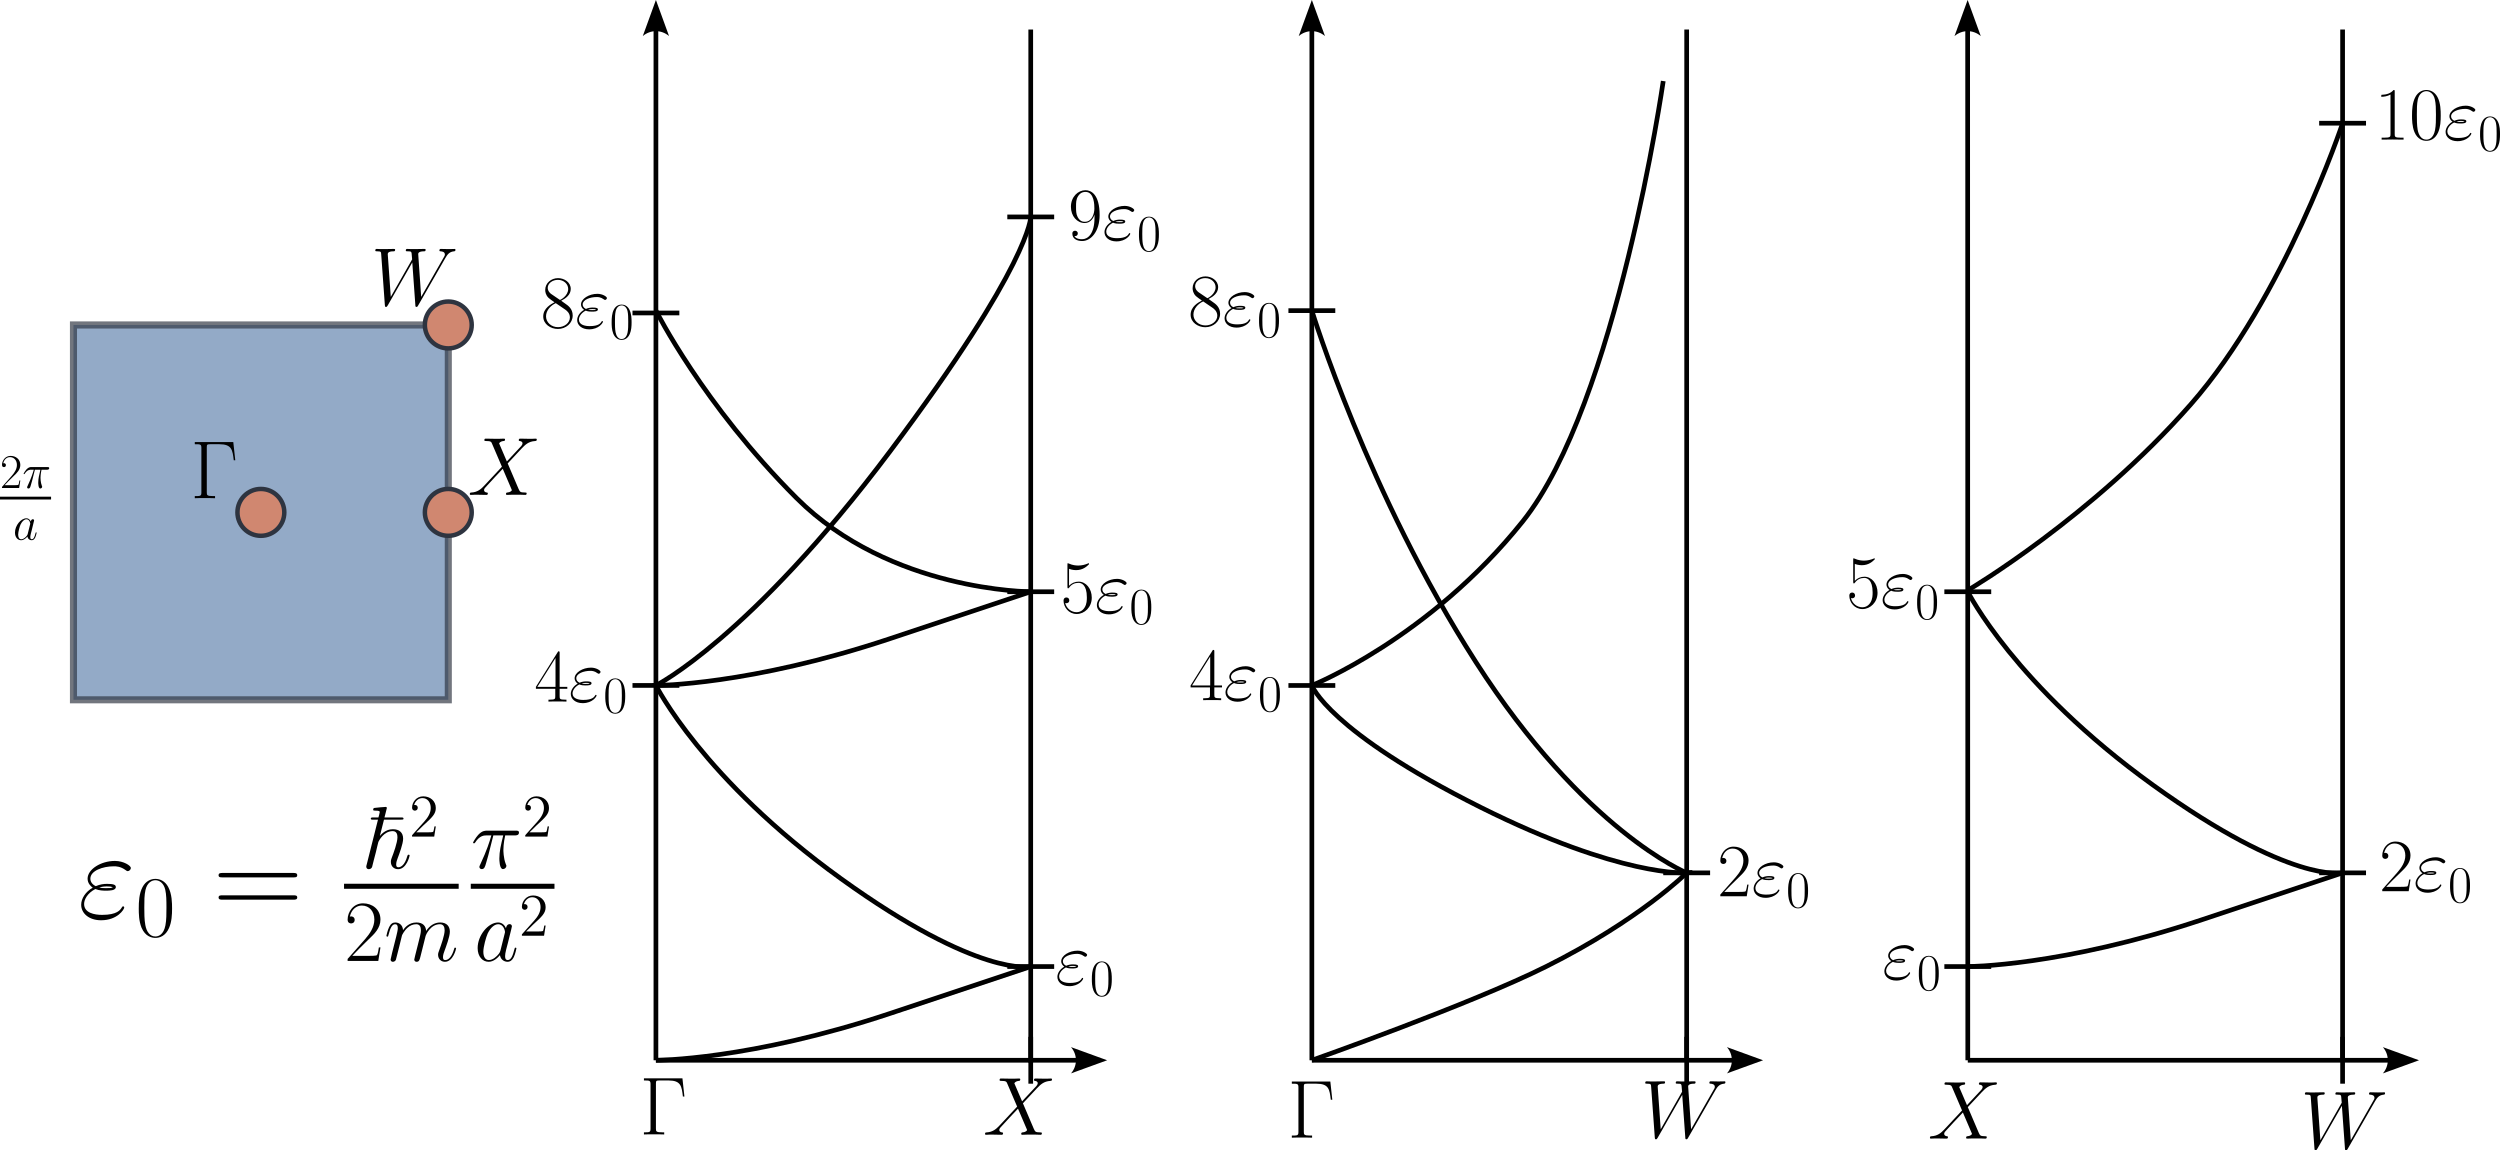 <?xml version="1.0" encoding="UTF-8" standalone="no"?>
<!-- Created with Inkscape (http://www.inkscape.org/) -->

<svg
   width="141.18mm"
   height="64.956mm"
   viewBox="0 0 141.18 64.956"
   version="1.1"
   id="svg1"
   inkscape:version="1.3.1 (91b66b0783, 2023-11-16, custom)"
   sodipodi:docname="brillouinejemplo.svg"
   xmlns:inkscape="http://www.inkscape.org/namespaces/inkscape"
   xmlns:sodipodi="http://sodipodi.sourceforge.net/DTD/sodipodi-0.dtd"
   xmlns="http://www.w3.org/2000/svg"
   xmlns:svg="http://www.w3.org/2000/svg">
  <sodipodi:namedview
     id="namedview1"
     pagecolor="#505050"
     bordercolor="#eeeeee"
     borderopacity="1"
     inkscape:showpageshadow="0"
     inkscape:pageopacity="0"
     inkscape:pagecheckerboard="0"
     inkscape:deskcolor="#d1d1d1"
     inkscape:document-units="mm"
     showgrid="true"
     inkscape:zoom="6.4104762"
     inkscape:cx="377.03907"
     inkscape:cy="214.96063"
     inkscape:window-width="1908"
     inkscape:window-height="1066"
     inkscape:window-x="1924"
     inkscape:window-y="5"
     inkscape:window-maximized="1"
     inkscape:current-layer="layer1">
    <inkscape:grid
       id="grid1"
       units="px"
       originx="-21.167"
       originy="-98.875"
       spacingx="0.265"
       spacingy="0.265"
       empcolor="#0099e5"
       empopacity="0.302"
       color="#0099e5"
       opacity="0.149"
       empspacing="5"
       dotted="false"
       gridanglex="30"
       gridanglez="30"
       visible="true" />
  </sodipodi:namedview>
  <defs
     id="defs1">
    <marker
       style="overflow:visible"
       id="marker17"
       refX="0"
       refY="0"
       orient="auto-start-reverse"
       inkscape:stockid="Concave triangle arrow"
       markerWidth="1"
       markerHeight="1"
       viewBox="0 0 1 1"
       inkscape:isstock="true"
       inkscape:collect="always"
       preserveAspectRatio="xMidYMid">
      <path
         transform="scale(0.7)"
         d="M -2,-4 9,0 -2,4 c 2,-2.33 2,-5.66 0,-8 z"
         style="fill:context-stroke;fill-rule:evenodd;stroke:none"
         id="path17" />
    </marker>
    <marker
       style="overflow:visible"
       id="marker16"
       refX="0"
       refY="0"
       orient="auto-start-reverse"
       inkscape:stockid="Concave triangle arrow"
       markerWidth="1"
       markerHeight="1"
       viewBox="0 0 1 1"
       inkscape:isstock="true"
       inkscape:collect="always"
       preserveAspectRatio="xMidYMid">
      <path
         transform="scale(0.7)"
         d="M -2,-4 9,0 -2,4 c 2,-2.33 2,-5.66 0,-8 z"
         style="fill:context-stroke;fill-rule:evenodd;stroke:none"
         id="path16" />
    </marker>
    <marker
       style="overflow:visible"
       id="ConcaveTriangle"
       refX="0"
       refY="0"
       orient="auto-start-reverse"
       inkscape:stockid="Concave triangle arrow"
       markerWidth="1"
       markerHeight="1"
       viewBox="0 0 1 1"
       inkscape:isstock="true"
       inkscape:collect="always"
       preserveAspectRatio="xMidYMid">
      <path
         transform="scale(0.7)"
         d="M -2,-4 9,0 -2,4 c 2,-2.33 2,-5.66 0,-8 z"
         style="fill:context-stroke;fill-rule:evenodd;stroke:none"
         id="path14" />
    </marker>
  </defs>
  <g
     inkscape:label="Layer 1"
     inkscape:groupmode="layer"
     id="layer1"
     transform="translate(-21.167,-98.875)">
    <rect
       style="font-variation-settings:normal;opacity:0.669;vector-effect:none;fill:#5e81ac;fill-opacity:1;fill-rule:evenodd;stroke:#2e3440;stroke-width:0.4;stroke-linecap:round;stroke-linejoin:miter;stroke-miterlimit:2;stroke-dasharray:none;stroke-dashoffset:0;stroke-opacity:1;-inkscape-stroke:none;paint-order:stroke fill markers;stop-color:#000000;stop-opacity:1"
       id="rect1"
       width="21.167"
       height="21.167"
       x="25.316"
       y="117.226" />
    <path
       style="fill:none;stroke:#000000;stroke-width:0.265px;stroke-linecap:butt;stroke-linejoin:miter;stroke-opacity:1;marker-end:url(#marker16)"
       d="m 58.208,158.75 2e-6,-58.208"
       id="path1"
       sodipodi:nodetypes="cc" />
    <path
       style="fill:none;stroke:#000000;stroke-width:0.265px;stroke-linecap:butt;stroke-linejoin:miter;stroke-opacity:1"
       d="m 79.374,158.882 9.59e-4,-58.341"
       id="path2"
       sodipodi:nodetypes="cc" />
    <path
       style="fill:none;stroke:#000000;stroke-width:0.265px;stroke-linecap:butt;stroke-linejoin:miter;stroke-opacity:1;marker-end:url(#marker17)"
       d="m 95.25,158.75 10e-7,-58.208"
       id="path3"
       sodipodi:nodetypes="cc" />
    <path
       style="fill:none;stroke:#000000;stroke-width:0.265px;stroke-linecap:butt;stroke-linejoin:miter;stroke-opacity:1"
       d="M 116.417,158.75 V 100.542"
       id="path4"
       sodipodi:nodetypes="cc" />
    <path
       style="fill:none;stroke:#000000;stroke-width:0.265px;stroke-linecap:butt;stroke-linejoin:miter;stroke-opacity:1;marker-end:url(#marker17)"
       d="m 132.292,158.75 -0.008,-58.208"
       id="path5"
       sodipodi:nodetypes="cc" />
    <path
       style="fill:none;stroke:#000000;stroke-width:0.265px;stroke-linecap:butt;stroke-linejoin:miter;stroke-opacity:1"
       d="M 153.458,158.75 V 100.542"
       id="path6"
       sodipodi:nodetypes="cc" />
    <path
       style="fill:none;stroke:#000000;stroke-width:0.265px;stroke-linecap:butt;stroke-linejoin:miter;stroke-opacity:1"
       d="m 58.208,158.75 c 0,0 5.292,0 13.229,-2.646 7.938,-2.646 7.938,-2.646 7.938,-2.646 0,0 -2.9,0.667 -10.71,-4.958 -7.81,-5.625 -10.456,-10.917 -10.456,-10.917 0,0 5.292,0 13.229,-2.646 7.938,-2.646 7.938,-2.646 7.938,-2.646 0,0 -7.938,0 -13.229,-5.292 -5.292,-5.292 -7.938,-10.583 -7.938,-10.583"
       id="path7" />
    <path
       style="fill:none;stroke:#000000;stroke-width:0.265px;stroke-linecap:butt;stroke-linejoin:miter;stroke-opacity:1"
       d="m 132.292,153.458 c 0,0 5.292,0 13.229,-2.646 l 7.938,-2.646 c 0,0 -2.9,0.667 -10.71,-4.958 -7.81,-5.625 -10.456,-10.917 -10.456,-10.917"
       id="path7-4"
       sodipodi:nodetypes="cscsc" />
    <path
       style="fill:none;stroke:#000000;stroke-width:0.265px;stroke-linecap:butt;stroke-linejoin:miter;stroke-opacity:1"
       d="m 95.25,158.75 c 0,0 8.981,-3.168 13.229,-5.292 5.292,-2.646 7.938,-5.292 7.938,-5.292 0,0 -3.704,0.265 -11.642,-3.704 -8.609,-4.305 -9.525,-6.879 -9.525,-6.879 0,0 6.615,-2.646 11.906,-9.26 5.315,-6.643 7.938,-24.871 7.938,-24.871"
       id="path7-0"
       sodipodi:nodetypes="cscscsc" />
    <path
       style="fill:none;stroke:#000000;stroke-width:0.265px;stroke-linecap:butt;stroke-linejoin:miter;stroke-opacity:1"
       d="m 58.208,137.583 c 0,0 5.292,-2.646 13.229,-13.229 7.938,-10.583 7.938,-13.229 7.938,-13.229"
       id="path8" />
    <path
       style="fill:none;stroke:#000000;stroke-width:0.265px;stroke-linecap:butt;stroke-linejoin:miter;stroke-opacity:1"
       d="m 132.351,132.173 c 0,0 6.944,-4.102 12.535,-10.465 5.292,-6.023 8.572,-15.871 8.572,-15.871"
       id="path8-3"
       sodipodi:nodetypes="csc" />
    <path
       style="fill:none;stroke:#000000;stroke-width:0.265px;stroke-linecap:butt;stroke-linejoin:miter;stroke-opacity:1"
       d="m 56.885,137.583 h 2.646"
       id="path9-6" />
    <path
       style="fill:none;stroke:#000000;stroke-width:0.265px;stroke-linecap:butt;stroke-linejoin:miter;stroke-opacity:1"
       d="m 56.885,116.549 h 2.646"
       id="path9-3" />
    <path
       style="fill:none;stroke:#000000;stroke-width:0.265px;stroke-linecap:butt;stroke-linejoin:miter;stroke-opacity:1"
       d="m 78.052,111.125 h 2.646"
       id="path9-7" />
    <path
       style="fill:none;stroke:#000000;stroke-width:0.265px;stroke-linecap:butt;stroke-linejoin:miter;stroke-opacity:1"
       d="m 78.052,132.292 h 2.646"
       id="path9-0" />
    <path
       style="fill:none;stroke:#000000;stroke-width:0.265px;stroke-linecap:butt;stroke-linejoin:miter;stroke-opacity:1"
       d="m 116.417,148.167 c 0,0 -5.781,-2.367 -11.906,-11.906 -6.107,-9.511 -9.26,-19.844 -9.26,-19.844"
       id="path10"
       sodipodi:nodetypes="csc" />
    <path
       style="fill:none;stroke:#000000;stroke-width:0.265px;stroke-linecap:butt;stroke-linejoin:miter;stroke-opacity:1"
       d="m 93.927,116.417 h 2.646"
       id="path9-7-0" />
    <path
       style="fill:none;stroke:#000000;stroke-width:0.265px;stroke-linecap:butt;stroke-linejoin:miter;stroke-opacity:1"
       d="m 93.927,137.585 h 2.646"
       id="path9-7-5" />
    <path
       style="fill:none;stroke:#000000;stroke-width:0.265px;stroke-linecap:butt;stroke-linejoin:miter;stroke-opacity:1"
       d="m 115.094,148.167 h 2.646"
       id="path9-7-56" />
    <path
       style="fill:none;stroke:#000000;stroke-width:0.265px;stroke-linecap:butt;stroke-linejoin:miter;stroke-opacity:1"
       d="m 152.135,105.833 h 2.646"
       id="path9-7-4-6" />
    <path
       style="fill:none;stroke:#000000;stroke-width:0.265px;stroke-linecap:butt;stroke-linejoin:miter;stroke-opacity:1"
       d="m 130.969,132.292 h 2.646"
       id="path9-7-4-3" />
    <path
       style="fill:none;stroke:#000000;stroke-width:0.265px;stroke-linecap:butt;stroke-linejoin:miter;stroke-opacity:1"
       d="m 152.135,148.167 h 2.646"
       id="path9-7-4-2" />
    <path
       style="fill:none;stroke:#000000;stroke-width:0.265px;stroke-linecap:butt;stroke-linejoin:miter;stroke-opacity:1"
       d="m 130.969,153.458 h 2.646"
       id="path9-7-4-9" />
    <path
       style="fill:none;stroke:#000000;stroke-width:0.265px;stroke-linecap:butt;stroke-linejoin:miter;stroke-opacity:1;marker-end:url(#ConcaveTriangle)"
       d="m 58.208,158.75 h 23.812"
       id="path11" />
    <path
       style="fill:none;stroke:#000000;stroke-width:0.265px;stroke-linecap:butt;stroke-linejoin:miter;stroke-opacity:1;marker-end:url(#ConcaveTriangle)"
       d="M 95.25,158.75 H 119.062"
       id="path12" />
    <path
       style="fill:none;stroke:#000000;stroke-width:0.265px;stroke-linecap:butt;stroke-linejoin:miter;stroke-opacity:1;marker-end:url(#ConcaveTriangle)"
       d="m 132.292,158.75 h 23.812"
       id="path13" />
    <path
       style="fill:none;stroke:#000000;stroke-width:0.265px;stroke-linecap:butt;stroke-linejoin:miter;stroke-opacity:1"
       d="m 116.417,157.427 v 2.646"
       id="path15" />
    <path
       style="fill:none;stroke:#000000;stroke-width:0.265px;stroke-linecap:butt;stroke-linejoin:miter;stroke-opacity:1"
       d="m 153.458,157.427 v 2.646"
       id="path15-4" />
    <path
       style="fill:none;stroke:#000000;stroke-width:0.265px;stroke-linecap:butt;stroke-linejoin:miter;stroke-opacity:1"
       d="m 79.375,157.427 v 2.646"
       id="path15-48" />
    <g
       inkscape:label=""
       transform="matrix(0.485,0,0,0.485,80.879,152.56)"
       id="g19">
      <g
         fill="#000000"
         fill-opacity="1"
         id="g3"
         transform="matrix(0.353,0,0,0.353,-0.929,-0.515)">
        <g
           id="use2"
           transform="translate(1.993,12.664)">
          <path
             d="m 3.438,-5.656 c 0.797,0.328 1.641,0.328 2.109,0.328 0.641,0 1.938,0 1.938,-0.719 0,-0.453 -0.469,-0.625 -1.734,-0.625 -0.625,0 -1.359,0.078 -2.234,0.453 -0.766,-0.375 -1.062,-0.938 -1.062,-1.484 0,-1.547 2.422,-2.438 4.641,-2.438 0.422,0 1.312,0 2.344,0.766 0.156,0.109 0.234,0.188 0.406,0.188 0.297,0 0.609,-0.328 0.609,-0.625 0,-0.453 -1.438,-1.391 -3.141,-1.391 -2.781,0 -5.406,1.656 -5.406,3.5 0,0.906 0.594,1.484 1.016,1.781 -1.438,0.812 -2.281,2.156 -2.281,3.375 0,1.703 1.547,3.062 3.922,3.062 3.266,0 4.578,-2.172 4.578,-2.516 0,-0.125 -0.094,-0.234 -0.219,-0.234 -0.125,0 -0.172,0.078 -0.266,0.234 -0.281,0.469 -0.922,1.453 -3.875,1.453 -1.531,0 -3.562,-0.391 -3.562,-2.156 0,-0.844 0.609,-2.109 2.219,-2.953 z m 0.781,-0.297 c 0.656,-0.219 1.312,-0.219 1.484,-0.219 0.688,0 0.812,0.047 1.203,0.156 -0.406,0.188 -0.469,0.188 -1.359,0.188 -0.438,0 -0.844,0 -1.328,-0.125 z m 0,0"
             id="path18" />
        </g>
      </g>
      <g
         fill="#000000"
         fill-opacity="1"
         id="g4"
         transform="matrix(0.353,0,0,0.353,-0.929,-0.515)">
        <g
           id="use3"
           transform="translate(13.35,16.382)">
          <path
             d="m 7.234,-5.531 c 0,-1.047 -0.016,-2.844 -0.75,-4.219 -0.625,-1.203 -1.641,-1.625 -2.547,-1.625 -0.828,0 -1.875,0.375 -2.531,1.609 -0.688,1.297 -0.75,2.891 -0.75,4.234 0,0.984 0.016,2.484 0.547,3.797 0.75,1.766 2.062,2.016 2.734,2.016 0.797,0 2,-0.328 2.703,-1.969 0.516,-1.188 0.594,-2.578 0.594,-3.844 z M 3.938,0 C 2.844,0 2.188,-0.953 1.953,-2.25 1.75,-3.266 1.75,-4.75 1.75,-5.719 c 0,-1.328 0,-2.422 0.234,-3.469 0.328,-1.469 1.281,-1.922 1.953,-1.922 0.719,0 1.625,0.469 1.953,1.875 C 6.109,-8.25 6.125,-7.094 6.125,-5.719 c 0,1.125 0,2.5 -0.203,3.516 C 5.562,-0.328 4.547,0 3.938,0 Z m 0,0"
             id="path19" />
        </g>
      </g>
    </g>
    <g
       inkscape:label=""
       transform="matrix(0.485,0,0,0.485,127.58,152.244)"
       id="g19-0">
      <g
         fill="#000000"
         fill-opacity="1"
         id="g3-6"
         transform="matrix(0.353,0,0,0.353,-0.929,-0.515)">
        <g
           id="use2-2"
           transform="translate(1.993,12.664)">
          <path
             d="m 3.438,-5.656 c 0.797,0.328 1.641,0.328 2.109,0.328 0.641,0 1.938,0 1.938,-0.719 0,-0.453 -0.469,-0.625 -1.734,-0.625 -0.625,0 -1.359,0.078 -2.234,0.453 -0.766,-0.375 -1.062,-0.938 -1.062,-1.484 0,-1.547 2.422,-2.438 4.641,-2.438 0.422,0 1.312,0 2.344,0.766 0.156,0.109 0.234,0.188 0.406,0.188 0.297,0 0.609,-0.328 0.609,-0.625 0,-0.453 -1.438,-1.391 -3.141,-1.391 -2.781,0 -5.406,1.656 -5.406,3.5 0,0.906 0.594,1.484 1.016,1.781 -1.438,0.812 -2.281,2.156 -2.281,3.375 0,1.703 1.547,3.062 3.922,3.062 3.266,0 4.578,-2.172 4.578,-2.516 0,-0.125 -0.094,-0.234 -0.219,-0.234 -0.125,0 -0.172,0.078 -0.266,0.234 -0.281,0.469 -0.922,1.453 -3.875,1.453 -1.531,0 -3.562,-0.391 -3.562,-2.156 0,-0.844 0.609,-2.109 2.219,-2.953 z m 0.781,-0.297 c 0.656,-0.219 1.312,-0.219 1.484,-0.219 0.688,0 0.812,0.047 1.203,0.156 -0.406,0.188 -0.469,0.188 -1.359,0.188 -0.438,0 -0.844,0 -1.328,-0.125 z m 0,0"
             id="path18-6" />
        </g>
      </g>
      <g
         fill="#000000"
         fill-opacity="1"
         id="g4-1"
         transform="matrix(0.353,0,0,0.353,-0.929,-0.515)">
        <g
           id="use3-8"
           transform="translate(13.35,16.382)">
          <path
             d="m 7.234,-5.531 c 0,-1.047 -0.016,-2.844 -0.75,-4.219 -0.625,-1.203 -1.641,-1.625 -2.547,-1.625 -0.828,0 -1.875,0.375 -2.531,1.609 -0.688,1.297 -0.75,2.891 -0.75,4.234 0,0.984 0.016,2.484 0.547,3.797 0.75,1.766 2.062,2.016 2.734,2.016 0.797,0 2,-0.328 2.703,-1.969 0.516,-1.188 0.594,-2.578 0.594,-3.844 z M 3.938,0 C 2.844,0 2.188,-0.953 1.953,-2.25 1.75,-3.266 1.75,-4.75 1.75,-5.719 c 0,-1.328 0,-2.422 0.234,-3.469 0.328,-1.469 1.281,-1.922 1.953,-1.922 0.719,0 1.625,0.469 1.953,1.875 C 6.109,-8.25 6.125,-7.094 6.125,-5.719 c 0,1.125 0,2.5 -0.203,3.516 C 5.562,-0.328 4.547,0 3.938,0 Z m 0,0"
             id="path19-7" />
        </g>
      </g>
    </g>
    <g
       inkscape:label=""
       transform="matrix(0.485,0,0,0.485,118.316,146.686)"
       id="g22">
      <g
         fill="#000000"
         fill-opacity="1"
         id="g21"
         transform="matrix(0.353,0,0,0.353,-1.061,-0.563)">
        <g
           id="g20"
           transform="translate(1.993,17.97)">
          <path
             d="m 10.328,-3.844 h -0.438 C 9.641,-2.078 9.438,-1.781 9.344,-1.641 9.219,-1.438 7.438,-1.438 7.094,-1.438 H 2.328 c 0.891,-0.969 2.625,-2.719 4.734,-4.75 1.516,-1.438 3.266,-3.125 3.266,-5.578 C 10.328,-14.688 8,-16.375 5.406,-16.375 c -2.734,0 -4.391,2.391 -4.391,4.625 0,0.969 0.719,1.094 1.016,1.094 0.25,0 0.984,-0.141 0.984,-1.016 0,-0.766 -0.641,-0.984 -0.984,-0.984 -0.141,0 -0.297,0.016 -0.391,0.062 0.469,-2.094 1.906,-3.141 3.422,-3.141 2.156,0 3.562,1.703 3.562,3.969 0,2.156 -1.266,4.016 -2.672,5.625 L 1.016,-0.562 V 0 h 8.719 z m 0,0"
             id="path20" />
        </g>
      </g>
      <g
         fill="#000000"
         fill-opacity="1"
         id="g5"
         transform="matrix(0.353,0,0,0.353,-1.061,-0.563)">
        <g
           id="use4"
           transform="translate(13.36,17.97)">
          <path
             d="m 3.438,-5.656 c 0.797,0.328 1.641,0.328 2.109,0.328 0.641,0 1.938,0 1.938,-0.719 0,-0.453 -0.469,-0.625 -1.734,-0.625 -0.625,0 -1.359,0.078 -2.234,0.453 -0.766,-0.375 -1.062,-0.938 -1.062,-1.484 0,-1.547 2.422,-2.438 4.641,-2.438 0.422,0 1.312,0 2.344,0.766 0.156,0.109 0.234,0.188 0.406,0.188 0.297,0 0.609,-0.328 0.609,-0.625 0,-0.453 -1.438,-1.391 -3.141,-1.391 -2.781,0 -5.406,1.656 -5.406,3.5 0,0.906 0.594,1.484 1.016,1.781 -1.438,0.812 -2.281,2.156 -2.281,3.375 0,1.703 1.547,3.062 3.922,3.062 3.266,0 4.578,-2.172 4.578,-2.516 0,-0.125 -0.094,-0.234 -0.219,-0.234 -0.125,0 -0.172,0.078 -0.266,0.234 -0.281,0.469 -0.922,1.453 -3.875,1.453 -1.531,0 -3.562,-0.391 -3.562,-2.156 0,-0.844 0.609,-2.109 2.219,-2.953 z m 0.781,-0.297 c 0.656,-0.219 1.312,-0.219 1.484,-0.219 0.688,0 0.812,0.047 1.203,0.156 -0.406,0.188 -0.469,0.188 -1.359,0.188 -0.438,0 -0.844,0 -1.328,-0.125 z m 0,0"
             id="path21" />
        </g>
      </g>
      <g
         fill="#000000"
         fill-opacity="1"
         id="g6"
         transform="matrix(0.353,0,0,0.353,-1.061,-0.563)">
        <g
           id="use5"
           transform="translate(24.718,21.688)">
          <path
             d="m 7.234,-5.531 c 0,-1.047 -0.016,-2.844 -0.75,-4.219 -0.625,-1.203 -1.641,-1.625 -2.547,-1.625 -0.828,0 -1.875,0.375 -2.531,1.609 -0.688,1.297 -0.75,2.891 -0.75,4.234 0,0.984 0.016,2.484 0.547,3.797 0.75,1.766 2.062,2.016 2.734,2.016 0.797,0 2,-0.328 2.703,-1.969 0.516,-1.188 0.594,-2.578 0.594,-3.844 z M 3.938,0 C 2.844,0 2.188,-0.953 1.953,-2.25 1.75,-3.266 1.75,-4.75 1.75,-5.719 c 0,-1.328 0,-2.422 0.234,-3.469 0.328,-1.469 1.281,-1.922 1.953,-1.922 0.719,0 1.625,0.469 1.953,1.875 C 6.109,-8.25 6.125,-7.094 6.125,-5.719 c 0,1.125 0,2.5 -0.203,3.516 C 5.562,-0.328 4.547,0 3.938,0 Z m 0,0"
             id="path22" />
        </g>
      </g>
    </g>
    <g
       inkscape:label=""
       transform="matrix(0.485,0,0,0.485,155.697,146.399)"
       id="g22-2">
      <g
         fill="#000000"
         fill-opacity="1"
         id="g21-7"
         transform="matrix(0.353,0,0,0.353,-1.061,-0.563)">
        <g
           id="g20-2"
           transform="translate(1.993,17.97)">
          <path
             d="m 10.328,-3.844 h -0.438 C 9.641,-2.078 9.438,-1.781 9.344,-1.641 9.219,-1.438 7.438,-1.438 7.094,-1.438 H 2.328 c 0.891,-0.969 2.625,-2.719 4.734,-4.75 1.516,-1.438 3.266,-3.125 3.266,-5.578 C 10.328,-14.688 8,-16.375 5.406,-16.375 c -2.734,0 -4.391,2.391 -4.391,4.625 0,0.969 0.719,1.094 1.016,1.094 0.25,0 0.984,-0.141 0.984,-1.016 0,-0.766 -0.641,-0.984 -0.984,-0.984 -0.141,0 -0.297,0.016 -0.391,0.062 0.469,-2.094 1.906,-3.141 3.422,-3.141 2.156,0 3.562,1.703 3.562,3.969 0,2.156 -1.266,4.016 -2.672,5.625 L 1.016,-0.562 V 0 h 8.719 z m 0,0"
             id="path20-2" />
        </g>
      </g>
      <g
         fill="#000000"
         fill-opacity="1"
         id="g5-6"
         transform="matrix(0.353,0,0,0.353,-1.061,-0.563)">
        <g
           id="use4-1"
           transform="translate(13.36,17.97)">
          <path
             d="m 3.438,-5.656 c 0.797,0.328 1.641,0.328 2.109,0.328 0.641,0 1.938,0 1.938,-0.719 0,-0.453 -0.469,-0.625 -1.734,-0.625 -0.625,0 -1.359,0.078 -2.234,0.453 -0.766,-0.375 -1.062,-0.938 -1.062,-1.484 0,-1.547 2.422,-2.438 4.641,-2.438 0.422,0 1.312,0 2.344,0.766 0.156,0.109 0.234,0.188 0.406,0.188 0.297,0 0.609,-0.328 0.609,-0.625 0,-0.453 -1.438,-1.391 -3.141,-1.391 -2.781,0 -5.406,1.656 -5.406,3.5 0,0.906 0.594,1.484 1.016,1.781 -1.438,0.812 -2.281,2.156 -2.281,3.375 0,1.703 1.547,3.062 3.922,3.062 3.266,0 4.578,-2.172 4.578,-2.516 0,-0.125 -0.094,-0.234 -0.219,-0.234 -0.125,0 -0.172,0.078 -0.266,0.234 -0.281,0.469 -0.922,1.453 -3.875,1.453 -1.531,0 -3.562,-0.391 -3.562,-2.156 0,-0.844 0.609,-2.109 2.219,-2.953 z m 0.781,-0.297 c 0.656,-0.219 1.312,-0.219 1.484,-0.219 0.688,0 0.812,0.047 1.203,0.156 -0.406,0.188 -0.469,0.188 -1.359,0.188 -0.438,0 -0.844,0 -1.328,-0.125 z m 0,0"
             id="path21-0" />
        </g>
      </g>
      <g
         fill="#000000"
         fill-opacity="1"
         id="g6-6"
         transform="matrix(0.353,0,0,0.353,-1.061,-0.563)">
        <g
           id="use5-1"
           transform="translate(24.718,21.688)">
          <path
             d="m 7.234,-5.531 c 0,-1.047 -0.016,-2.844 -0.75,-4.219 -0.625,-1.203 -1.641,-1.625 -2.547,-1.625 -0.828,0 -1.875,0.375 -2.531,1.609 -0.688,1.297 -0.75,2.891 -0.75,4.234 0,0.984 0.016,2.484 0.547,3.797 0.75,1.766 2.062,2.016 2.734,2.016 0.797,0 2,-0.328 2.703,-1.969 0.516,-1.188 0.594,-2.578 0.594,-3.844 z M 3.938,0 C 2.844,0 2.188,-0.953 1.953,-2.25 1.75,-3.266 1.75,-4.75 1.75,-5.719 c 0,-1.328 0,-2.422 0.234,-3.469 0.328,-1.469 1.281,-1.922 1.953,-1.922 0.719,0 1.625,0.469 1.953,1.875 C 6.109,-8.25 6.125,-7.094 6.125,-5.719 c 0,1.125 0,2.5 -0.203,3.516 C 5.562,-0.328 4.547,0 3.938,0 Z m 0,0"
             id="path22-5" />
        </g>
      </g>
    </g>
    <g
       inkscape:label=""
       transform="matrix(0.485,0,0,0.485,88.402,135.577)"
       id="g29">
      <g
         fill="#000000"
         fill-opacity="1"
         id="g24"
         transform="matrix(0.353,0,0,0.353,-0.879,-0.491)">
        <g
           id="g23"
           transform="translate(1.993,17.97)">
          <path
             d="m 8.328,-16.031 c 0,-0.516 -0.031,-0.547 -0.469,-0.547 L 0.5,-4.859 v 0.641 h 6.391 v 2.438 c 0,0.891 -0.047,1.141 -1.781,1.141 H 4.641 V 0 c 0.781,-0.047 2.125,-0.047 2.969,-0.047 0.844,0 2.172,0 2.969,0.047 v -0.641 h -0.469 c -1.734,0 -1.781,-0.25 -1.781,-1.141 v -2.438 h 2.531 v -0.641 h -2.531 z m -1.359,1.641 v 9.531 H 0.984 Z m 0,0"
             id="path23" />
        </g>
      </g>
      <g
         fill="#000000"
         fill-opacity="1"
         id="g26"
         transform="matrix(0.353,0,0,0.353,-0.879,-0.491)">
        <g
           id="g25"
           transform="translate(13.36,17.97)">
          <path
             d="m 3.438,-5.656 c 0.797,0.328 1.641,0.328 2.109,0.328 0.641,0 1.938,0 1.938,-0.719 0,-0.453 -0.469,-0.625 -1.734,-0.625 -0.625,0 -1.359,0.078 -2.234,0.453 -0.766,-0.375 -1.062,-0.938 -1.062,-1.484 0,-1.547 2.422,-2.438 4.641,-2.438 0.422,0 1.312,0 2.344,0.766 0.156,0.109 0.234,0.188 0.406,0.188 0.297,0 0.609,-0.328 0.609,-0.625 0,-0.453 -1.438,-1.391 -3.141,-1.391 -2.781,0 -5.406,1.656 -5.406,3.5 0,0.906 0.594,1.484 1.016,1.781 -1.438,0.812 -2.281,2.156 -2.281,3.375 0,1.703 1.547,3.062 3.922,3.062 3.266,0 4.578,-2.172 4.578,-2.516 0,-0.125 -0.094,-0.234 -0.219,-0.234 -0.125,0 -0.172,0.078 -0.266,0.234 -0.281,0.469 -0.922,1.453 -3.875,1.453 -1.531,0 -3.562,-0.391 -3.562,-2.156 0,-0.844 0.609,-2.109 2.219,-2.953 z m 0.781,-0.297 c 0.656,-0.219 1.312,-0.219 1.484,-0.219 0.688,0 0.812,0.047 1.203,0.156 -0.406,0.188 -0.469,0.188 -1.359,0.188 -0.438,0 -0.844,0 -1.328,-0.125 z m 0,0"
             id="path24" />
        </g>
      </g>
      <g
         fill="#000000"
         fill-opacity="1"
         id="g28"
         transform="matrix(0.353,0,0,0.353,-0.879,-0.491)">
        <g
           id="g27"
           transform="translate(24.718,21.688)">
          <path
             d="m 7.234,-5.531 c 0,-1.047 -0.016,-2.844 -0.75,-4.219 -0.625,-1.203 -1.641,-1.625 -2.547,-1.625 -0.828,0 -1.875,0.375 -2.531,1.609 -0.688,1.297 -0.75,2.891 -0.75,4.234 0,0.984 0.016,2.484 0.547,3.797 0.75,1.766 2.062,2.016 2.734,2.016 0.797,0 2,-0.328 2.703,-1.969 0.516,-1.188 0.594,-2.578 0.594,-3.844 z M 3.938,0 C 2.844,0 2.188,-0.953 1.953,-2.25 1.75,-3.266 1.75,-4.75 1.75,-5.719 c 0,-1.328 0,-2.422 0.234,-3.469 0.328,-1.469 1.281,-1.922 1.953,-1.922 0.719,0 1.625,0.469 1.953,1.875 C 6.109,-8.25 6.125,-7.094 6.125,-5.719 c 0,1.125 0,2.5 -0.203,3.516 C 5.562,-0.328 4.547,0 3.938,0 Z m 0,0"
             id="path26" />
        </g>
      </g>
    </g>
    <g
       inkscape:label=""
       transform="matrix(0.485,0,0,0.485,51.43,135.657)"
       id="g29-7">
      <g
         fill="#000000"
         fill-opacity="1"
         id="g24-7"
         transform="matrix(0.353,0,0,0.353,-0.879,-0.491)">
        <g
           id="g23-1"
           transform="translate(1.993,17.97)">
          <path
             d="m 8.328,-16.031 c 0,-0.516 -0.031,-0.547 -0.469,-0.547 L 0.5,-4.859 v 0.641 h 6.391 v 2.438 c 0,0.891 -0.047,1.141 -1.781,1.141 H 4.641 V 0 c 0.781,-0.047 2.125,-0.047 2.969,-0.047 0.844,0 2.172,0 2.969,0.047 v -0.641 h -0.469 c -1.734,0 -1.781,-0.25 -1.781,-1.141 v -2.438 h 2.531 v -0.641 h -2.531 z m -1.359,1.641 v 9.531 H 0.984 Z m 0,0"
             id="path23-1" />
        </g>
      </g>
      <g
         fill="#000000"
         fill-opacity="1"
         id="g26-5"
         transform="matrix(0.353,0,0,0.353,-0.879,-0.491)">
        <g
           id="g25-9"
           transform="translate(13.36,17.97)">
          <path
             d="m 3.438,-5.656 c 0.797,0.328 1.641,0.328 2.109,0.328 0.641,0 1.938,0 1.938,-0.719 0,-0.453 -0.469,-0.625 -1.734,-0.625 -0.625,0 -1.359,0.078 -2.234,0.453 -0.766,-0.375 -1.062,-0.938 -1.062,-1.484 0,-1.547 2.422,-2.438 4.641,-2.438 0.422,0 1.312,0 2.344,0.766 0.156,0.109 0.234,0.188 0.406,0.188 0.297,0 0.609,-0.328 0.609,-0.625 0,-0.453 -1.438,-1.391 -3.141,-1.391 -2.781,0 -5.406,1.656 -5.406,3.5 0,0.906 0.594,1.484 1.016,1.781 -1.438,0.812 -2.281,2.156 -2.281,3.375 0,1.703 1.547,3.062 3.922,3.062 3.266,0 4.578,-2.172 4.578,-2.516 0,-0.125 -0.094,-0.234 -0.219,-0.234 -0.125,0 -0.172,0.078 -0.266,0.234 -0.281,0.469 -0.922,1.453 -3.875,1.453 -1.531,0 -3.562,-0.391 -3.562,-2.156 0,-0.844 0.609,-2.109 2.219,-2.953 z m 0.781,-0.297 c 0.656,-0.219 1.312,-0.219 1.484,-0.219 0.688,0 0.812,0.047 1.203,0.156 -0.406,0.188 -0.469,0.188 -1.359,0.188 -0.438,0 -0.844,0 -1.328,-0.125 z m 0,0"
             id="path24-7" />
        </g>
      </g>
      <g
         fill="#000000"
         fill-opacity="1"
         id="g28-7"
         transform="matrix(0.353,0,0,0.353,-0.879,-0.491)">
        <g
           id="g27-6"
           transform="translate(24.718,21.688)">
          <path
             d="m 7.234,-5.531 c 0,-1.047 -0.016,-2.844 -0.75,-4.219 -0.625,-1.203 -1.641,-1.625 -2.547,-1.625 -0.828,0 -1.875,0.375 -2.531,1.609 -0.688,1.297 -0.75,2.891 -0.75,4.234 0,0.984 0.016,2.484 0.547,3.797 0.75,1.766 2.062,2.016 2.734,2.016 0.797,0 2,-0.328 2.703,-1.969 0.516,-1.188 0.594,-2.578 0.594,-3.844 z M 3.938,0 C 2.844,0 2.188,-0.953 1.953,-2.25 1.75,-3.266 1.75,-4.75 1.75,-5.719 c 0,-1.328 0,-2.422 0.234,-3.469 0.328,-1.469 1.281,-1.922 1.953,-1.922 0.719,0 1.625,0.469 1.953,1.875 C 6.109,-8.25 6.125,-7.094 6.125,-5.719 c 0,1.125 0,2.5 -0.203,3.516 C 5.562,-0.328 4.547,0 3.938,0 Z m 0,0"
             id="path26-7" />
        </g>
      </g>
    </g>
    <g
       inkscape:label=""
       transform="matrix(0.485,0,0,0.485,125.601,130.403)"
       id="g36">
      <g
         fill="#000000"
         fill-opacity="1"
         id="g31"
         transform="matrix(0.353,0,0,0.353,-1.061,-0.568)">
        <g
           id="g30"
           transform="translate(1.993,17.97)">
          <path
             d="m 2.828,-14.5 c 0.25,0.109 1.266,0.422 2.297,0.422 2.312,0 3.578,-1.234 4.297,-1.953 0,-0.203 0,-0.328 -0.156,-0.328 -0.016,0 -0.078,0 -0.266,0.109 -0.875,0.359 -1.891,0.656 -3.125,0.656 -0.75,0 -1.859,-0.094 -3.078,-0.641 -0.266,-0.125 -0.312,-0.125 -0.344,-0.125 -0.125,0 -0.156,0.031 -0.156,0.531 v 7.172 c 0,0.453 0,0.578 0.25,0.578 0.125,0 0.172,-0.047 0.297,-0.219 0.797,-1.125 1.891,-1.594 3.125,-1.594 0.875,0 2.734,0.547 2.734,4.781 0,0.797 0,2.234 -0.75,3.375 -0.625,1.016 -1.578,1.531 -2.656,1.531 C 3.672,-0.203 2,-1.344 1.562,-3.25 c 0.094,0.031 0.297,0.078 0.391,0.078 0.328,0 0.953,-0.172 0.953,-0.938 0,-0.672 -0.484,-0.953 -0.953,-0.953 -0.562,0 -0.938,0.359 -0.938,1.047 0,2.156 1.703,4.406 4.344,4.406 2.547,0 4.969,-2.203 4.969,-5.391 0,-2.984 -1.922,-5.281 -4.328,-5.281 -1.266,0 -2.328,0.469 -3.172,1.359 z m 0,0"
             id="path29" />
        </g>
      </g>
      <g
         fill="#000000"
         fill-opacity="1"
         id="g33"
         transform="matrix(0.353,0,0,0.353,-1.061,-0.568)">
        <g
           id="g32"
           transform="translate(13.36,17.97)">
          <path
             d="m 3.438,-5.656 c 0.797,0.328 1.641,0.328 2.109,0.328 0.641,0 1.938,0 1.938,-0.719 0,-0.453 -0.469,-0.625 -1.734,-0.625 -0.625,0 -1.359,0.078 -2.234,0.453 -0.766,-0.375 -1.062,-0.938 -1.062,-1.484 0,-1.547 2.422,-2.438 4.641,-2.438 0.422,0 1.312,0 2.344,0.766 0.156,0.109 0.234,0.188 0.406,0.188 0.297,0 0.609,-0.328 0.609,-0.625 0,-0.453 -1.438,-1.391 -3.141,-1.391 -2.781,0 -5.406,1.656 -5.406,3.5 0,0.906 0.594,1.484 1.016,1.781 -1.438,0.812 -2.281,2.156 -2.281,3.375 0,1.703 1.547,3.062 3.922,3.062 3.266,0 4.578,-2.172 4.578,-2.516 0,-0.125 -0.094,-0.234 -0.219,-0.234 -0.125,0 -0.172,0.078 -0.266,0.234 -0.281,0.469 -0.922,1.453 -3.875,1.453 -1.531,0 -3.562,-0.391 -3.562,-2.156 0,-0.844 0.609,-2.109 2.219,-2.953 z m 0.781,-0.297 c 0.656,-0.219 1.312,-0.219 1.484,-0.219 0.688,0 0.812,0.047 1.203,0.156 -0.406,0.188 -0.469,0.188 -1.359,0.188 -0.438,0 -0.844,0 -1.328,-0.125 z m 0,0"
             id="path31" />
        </g>
      </g>
      <g
         fill="#000000"
         fill-opacity="1"
         id="g35"
         transform="matrix(0.353,0,0,0.353,-1.061,-0.568)">
        <g
           id="g34"
           transform="translate(24.718,21.688)">
          <path
             d="m 7.234,-5.531 c 0,-1.047 -0.016,-2.844 -0.75,-4.219 -0.625,-1.203 -1.641,-1.625 -2.547,-1.625 -0.828,0 -1.875,0.375 -2.531,1.609 -0.688,1.297 -0.75,2.891 -0.75,4.234 0,0.984 0.016,2.484 0.547,3.797 0.75,1.766 2.062,2.016 2.734,2.016 0.797,0 2,-0.328 2.703,-1.969 0.516,-1.188 0.594,-2.578 0.594,-3.844 z M 3.938,0 C 2.844,0 2.188,-0.953 1.953,-2.25 1.75,-3.266 1.75,-4.75 1.75,-5.719 c 0,-1.328 0,-2.422 0.234,-3.469 0.328,-1.469 1.281,-1.922 1.953,-1.922 0.719,0 1.625,0.469 1.953,1.875 C 6.109,-8.25 6.125,-7.094 6.125,-5.719 c 0,1.125 0,2.5 -0.203,3.516 C 5.562,-0.328 4.547,0 3.938,0 Z m 0,0"
             id="path33" />
        </g>
      </g>
    </g>
    <g
       inkscape:label=""
       transform="matrix(0.485,0,0,0.485,81.227,130.681)"
       id="g36-5">
      <g
         fill="#000000"
         fill-opacity="1"
         id="g31-3"
         transform="matrix(0.353,0,0,0.353,-1.061,-0.568)">
        <g
           id="g30-5"
           transform="translate(1.993,17.97)">
          <path
             d="m 2.828,-14.5 c 0.25,0.109 1.266,0.422 2.297,0.422 2.312,0 3.578,-1.234 4.297,-1.953 0,-0.203 0,-0.328 -0.156,-0.328 -0.016,0 -0.078,0 -0.266,0.109 -0.875,0.359 -1.891,0.656 -3.125,0.656 -0.75,0 -1.859,-0.094 -3.078,-0.641 -0.266,-0.125 -0.312,-0.125 -0.344,-0.125 -0.125,0 -0.156,0.031 -0.156,0.531 v 7.172 c 0,0.453 0,0.578 0.25,0.578 0.125,0 0.172,-0.047 0.297,-0.219 0.797,-1.125 1.891,-1.594 3.125,-1.594 0.875,0 2.734,0.547 2.734,4.781 0,0.797 0,2.234 -0.75,3.375 -0.625,1.016 -1.578,1.531 -2.656,1.531 C 3.672,-0.203 2,-1.344 1.562,-3.25 c 0.094,0.031 0.297,0.078 0.391,0.078 0.328,0 0.953,-0.172 0.953,-0.938 0,-0.672 -0.484,-0.953 -0.953,-0.953 -0.562,0 -0.938,0.359 -0.938,1.047 0,2.156 1.703,4.406 4.344,4.406 2.547,0 4.969,-2.203 4.969,-5.391 0,-2.984 -1.922,-5.281 -4.328,-5.281 -1.266,0 -2.328,0.469 -3.172,1.359 z m 0,0"
             id="path29-6" />
        </g>
      </g>
      <g
         fill="#000000"
         fill-opacity="1"
         id="g33-2"
         transform="matrix(0.353,0,0,0.353,-1.061,-0.568)">
        <g
           id="g32-9"
           transform="translate(13.36,17.97)">
          <path
             d="m 3.438,-5.656 c 0.797,0.328 1.641,0.328 2.109,0.328 0.641,0 1.938,0 1.938,-0.719 0,-0.453 -0.469,-0.625 -1.734,-0.625 -0.625,0 -1.359,0.078 -2.234,0.453 -0.766,-0.375 -1.062,-0.938 -1.062,-1.484 0,-1.547 2.422,-2.438 4.641,-2.438 0.422,0 1.312,0 2.344,0.766 0.156,0.109 0.234,0.188 0.406,0.188 0.297,0 0.609,-0.328 0.609,-0.625 0,-0.453 -1.438,-1.391 -3.141,-1.391 -2.781,0 -5.406,1.656 -5.406,3.5 0,0.906 0.594,1.484 1.016,1.781 -1.438,0.812 -2.281,2.156 -2.281,3.375 0,1.703 1.547,3.062 3.922,3.062 3.266,0 4.578,-2.172 4.578,-2.516 0,-0.125 -0.094,-0.234 -0.219,-0.234 -0.125,0 -0.172,0.078 -0.266,0.234 -0.281,0.469 -0.922,1.453 -3.875,1.453 -1.531,0 -3.562,-0.391 -3.562,-2.156 0,-0.844 0.609,-2.109 2.219,-2.953 z m 0.781,-0.297 c 0.656,-0.219 1.312,-0.219 1.484,-0.219 0.688,0 0.812,0.047 1.203,0.156 -0.406,0.188 -0.469,0.188 -1.359,0.188 -0.438,0 -0.844,0 -1.328,-0.125 z m 0,0"
             id="path31-1" />
        </g>
      </g>
      <g
         fill="#000000"
         fill-opacity="1"
         id="g35-2"
         transform="matrix(0.353,0,0,0.353,-1.061,-0.568)">
        <g
           id="g34-7"
           transform="translate(24.718,21.688)">
          <path
             d="m 7.234,-5.531 c 0,-1.047 -0.016,-2.844 -0.75,-4.219 -0.625,-1.203 -1.641,-1.625 -2.547,-1.625 -0.828,0 -1.875,0.375 -2.531,1.609 -0.688,1.297 -0.75,2.891 -0.75,4.234 0,0.984 0.016,2.484 0.547,3.797 0.75,1.766 2.062,2.016 2.734,2.016 0.797,0 2,-0.328 2.703,-1.969 0.516,-1.188 0.594,-2.578 0.594,-3.844 z M 3.938,0 C 2.844,0 2.188,-0.953 1.953,-2.25 1.75,-3.266 1.75,-4.75 1.75,-5.719 c 0,-1.328 0,-2.422 0.234,-3.469 0.328,-1.469 1.281,-1.922 1.953,-1.922 0.719,0 1.625,0.469 1.953,1.875 C 6.109,-8.25 6.125,-7.094 6.125,-5.719 c 0,1.125 0,2.5 -0.203,3.516 C 5.562,-0.328 4.547,0 3.938,0 Z m 0,0"
             id="path33-0" />
        </g>
      </g>
    </g>
    <g
       inkscape:label=""
       transform="matrix(0.485,0,0,0.485,88.404,114.484)"
       id="g43">
      <g
         fill="#000000"
         fill-opacity="1"
         id="g38"
         transform="matrix(0.353,0,0,0.353,-0.99,-0.563)">
        <g
           id="g37"
           transform="translate(1.993,17.97)">
          <path
             d="m 6.734,-8.922 c 1.562,-0.797 3.156,-1.984 3.156,-3.891 0,-2.25 -2.188,-3.562 -4.188,-3.562 -2.266,0 -4.234,1.625 -4.234,3.891 0,0.609 0.141,1.688 1.109,2.625 0.25,0.25 1.281,0.984 1.953,1.453 -1.109,0.578 -3.719,1.938 -3.719,4.672 0,2.547 2.438,4.125 4.844,4.125 2.641,0 4.875,-1.906 4.875,-4.438 0,-2.25 -1.516,-3.281 -2.5,-3.953 z M 3.5,-11.109 C 3.297,-11.219 2.297,-12 2.297,-13.156 c 0,-1.516 1.562,-2.656 3.359,-2.656 1.953,0 3.391,1.391 3.391,3 0,2.312 -2.578,3.625 -2.703,3.625 -0.031,0 -0.047,0 -0.25,-0.156 z m 4.547,5.094 c 0.375,0.266 1.562,1.078 1.562,2.594 0,1.828 -1.828,3.219 -3.906,3.219 -2.266,0 -3.969,-1.609 -3.969,-3.562 0,-1.953 1.516,-3.594 3.219,-4.359 z m 0,0"
             id="path36" />
        </g>
      </g>
      <g
         fill="#000000"
         fill-opacity="1"
         id="g40"
         transform="matrix(0.353,0,0,0.353,-0.99,-0.563)">
        <g
           id="g39"
           transform="translate(13.36,17.97)">
          <path
             d="m 3.438,-5.656 c 0.797,0.328 1.641,0.328 2.109,0.328 0.641,0 1.938,0 1.938,-0.719 0,-0.453 -0.469,-0.625 -1.734,-0.625 -0.625,0 -1.359,0.078 -2.234,0.453 -0.766,-0.375 -1.062,-0.938 -1.062,-1.484 0,-1.547 2.422,-2.438 4.641,-2.438 0.422,0 1.312,0 2.344,0.766 0.156,0.109 0.234,0.188 0.406,0.188 0.297,0 0.609,-0.328 0.609,-0.625 0,-0.453 -1.438,-1.391 -3.141,-1.391 -2.781,0 -5.406,1.656 -5.406,3.5 0,0.906 0.594,1.484 1.016,1.781 -1.438,0.812 -2.281,2.156 -2.281,3.375 0,1.703 1.547,3.062 3.922,3.062 3.266,0 4.578,-2.172 4.578,-2.516 0,-0.125 -0.094,-0.234 -0.219,-0.234 -0.125,0 -0.172,0.078 -0.266,0.234 -0.281,0.469 -0.922,1.453 -3.875,1.453 -1.531,0 -3.562,-0.391 -3.562,-2.156 0,-0.844 0.609,-2.109 2.219,-2.953 z m 0.781,-0.297 c 0.656,-0.219 1.312,-0.219 1.484,-0.219 0.688,0 0.812,0.047 1.203,0.156 -0.406,0.188 -0.469,0.188 -1.359,0.188 -0.438,0 -0.844,0 -1.328,-0.125 z m 0,0"
             id="path38" />
        </g>
      </g>
      <g
         fill="#000000"
         fill-opacity="1"
         id="g42"
         transform="matrix(0.353,0,0,0.353,-0.99,-0.563)">
        <g
           id="g41"
           transform="translate(24.718,21.688)">
          <path
             d="m 7.234,-5.531 c 0,-1.047 -0.016,-2.844 -0.75,-4.219 -0.625,-1.203 -1.641,-1.625 -2.547,-1.625 -0.828,0 -1.875,0.375 -2.531,1.609 -0.688,1.297 -0.75,2.891 -0.75,4.234 0,0.984 0.016,2.484 0.547,3.797 0.75,1.766 2.062,2.016 2.734,2.016 0.797,0 2,-0.328 2.703,-1.969 0.516,-1.188 0.594,-2.578 0.594,-3.844 z M 3.938,0 C 2.844,0 2.188,-0.953 1.953,-2.25 1.75,-3.266 1.75,-4.75 1.75,-5.719 c 0,-1.328 0,-2.422 0.234,-3.469 0.328,-1.469 1.281,-1.922 1.953,-1.922 0.719,0 1.625,0.469 1.953,1.875 C 6.109,-8.25 6.125,-7.094 6.125,-5.719 c 0,1.125 0,2.5 -0.203,3.516 C 5.562,-0.328 4.547,0 3.938,0 Z m 0,0"
             id="path40" />
        </g>
      </g>
    </g>
    <g
       inkscape:label=""
       transform="matrix(0.485,0,0,0.485,51.844,114.582)"
       id="g43-6">
      <g
         fill="#000000"
         fill-opacity="1"
         id="g38-3"
         transform="matrix(0.353,0,0,0.353,-0.99,-0.563)">
        <g
           id="g37-9"
           transform="translate(1.993,17.97)">
          <path
             d="m 6.734,-8.922 c 1.562,-0.797 3.156,-1.984 3.156,-3.891 0,-2.25 -2.188,-3.562 -4.188,-3.562 -2.266,0 -4.234,1.625 -4.234,3.891 0,0.609 0.141,1.688 1.109,2.625 0.25,0.25 1.281,0.984 1.953,1.453 -1.109,0.578 -3.719,1.938 -3.719,4.672 0,2.547 2.438,4.125 4.844,4.125 2.641,0 4.875,-1.906 4.875,-4.438 0,-2.25 -1.516,-3.281 -2.5,-3.953 z M 3.5,-11.109 C 3.297,-11.219 2.297,-12 2.297,-13.156 c 0,-1.516 1.562,-2.656 3.359,-2.656 1.953,0 3.391,1.391 3.391,3 0,2.312 -2.578,3.625 -2.703,3.625 -0.031,0 -0.047,0 -0.25,-0.156 z m 4.547,5.094 c 0.375,0.266 1.562,1.078 1.562,2.594 0,1.828 -1.828,3.219 -3.906,3.219 -2.266,0 -3.969,-1.609 -3.969,-3.562 0,-1.953 1.516,-3.594 3.219,-4.359 z m 0,0"
             id="path36-4" />
        </g>
      </g>
      <g
         fill="#000000"
         fill-opacity="1"
         id="g40-8"
         transform="matrix(0.353,0,0,0.353,-0.99,-0.563)">
        <g
           id="g39-1"
           transform="translate(13.36,17.97)">
          <path
             d="m 3.438,-5.656 c 0.797,0.328 1.641,0.328 2.109,0.328 0.641,0 1.938,0 1.938,-0.719 0,-0.453 -0.469,-0.625 -1.734,-0.625 -0.625,0 -1.359,0.078 -2.234,0.453 -0.766,-0.375 -1.062,-0.938 -1.062,-1.484 0,-1.547 2.422,-2.438 4.641,-2.438 0.422,0 1.312,0 2.344,0.766 0.156,0.109 0.234,0.188 0.406,0.188 0.297,0 0.609,-0.328 0.609,-0.625 0,-0.453 -1.438,-1.391 -3.141,-1.391 -2.781,0 -5.406,1.656 -5.406,3.5 0,0.906 0.594,1.484 1.016,1.781 -1.438,0.812 -2.281,2.156 -2.281,3.375 0,1.703 1.547,3.062 3.922,3.062 3.266,0 4.578,-2.172 4.578,-2.516 0,-0.125 -0.094,-0.234 -0.219,-0.234 -0.125,0 -0.172,0.078 -0.266,0.234 -0.281,0.469 -0.922,1.453 -3.875,1.453 -1.531,0 -3.562,-0.391 -3.562,-2.156 0,-0.844 0.609,-2.109 2.219,-2.953 z m 0.781,-0.297 c 0.656,-0.219 1.312,-0.219 1.484,-0.219 0.688,0 0.812,0.047 1.203,0.156 -0.406,0.188 -0.469,0.188 -1.359,0.188 -0.438,0 -0.844,0 -1.328,-0.125 z m 0,0"
             id="path38-2" />
        </g>
      </g>
      <g
         fill="#000000"
         fill-opacity="1"
         id="g42-9"
         transform="matrix(0.353,0,0,0.353,-0.99,-0.563)">
        <g
           id="g41-3"
           transform="translate(24.718,21.688)">
          <path
             d="m 7.234,-5.531 c 0,-1.047 -0.016,-2.844 -0.75,-4.219 -0.625,-1.203 -1.641,-1.625 -2.547,-1.625 -0.828,0 -1.875,0.375 -2.531,1.609 -0.688,1.297 -0.75,2.891 -0.75,4.234 0,0.984 0.016,2.484 0.547,3.797 0.75,1.766 2.062,2.016 2.734,2.016 0.797,0 2,-0.328 2.703,-1.969 0.516,-1.188 0.594,-2.578 0.594,-3.844 z M 3.938,0 C 2.844,0 2.188,-0.953 1.953,-2.25 1.75,-3.266 1.75,-4.75 1.75,-5.719 c 0,-1.328 0,-2.422 0.234,-3.469 0.328,-1.469 1.281,-1.922 1.953,-1.922 0.719,0 1.625,0.469 1.953,1.875 C 6.109,-8.25 6.125,-7.094 6.125,-5.719 c 0,1.125 0,2.5 -0.203,3.516 C 5.562,-0.328 4.547,0 3.938,0 Z m 0,0"
             id="path40-9" />
        </g>
      </g>
    </g>
    <g
       inkscape:label=""
       transform="matrix(0.485,0,0,0.485,81.644,109.616)"
       id="g50">
      <g
         fill="#000000"
         fill-opacity="1"
         id="g45"
         transform="matrix(0.353,0,0,0.353,-1.034,-0.563)">
        <g
           id="g44"
           transform="translate(1.993,17.97)">
          <path
             d="m 8.719,-7.328 c 0,5.438 -2.25,7.125 -4.109,7.125 -0.562,0 -1.953,-0.062 -2.531,-1.031 0.641,0.094 1.125,-0.25 1.125,-0.875 C 3.203,-2.781 2.656,-3 2.297,-3 2.078,-3 1.406,-2.906 1.406,-2.062 c 0,1.688 1.469,2.453 3.25,2.453 2.859,0 5.75,-3.109 5.75,-8.562 0,-6.797 -2.781,-8.203 -4.656,-8.203 -2.453,0 -4.812,2.156 -4.812,5.469 0,3.078 2.016,5.359 4.547,5.359 2.078,0 2.984,-1.938 3.234,-2.75 z m -3.188,1.375 c -0.672,0 -1.609,-0.125 -2.391,-1.609 C 2.625,-8.531 2.625,-9.672 2.625,-10.875 c 0,-1.469 0,-2.484 0.703,-3.578 C 3.672,-14.969 4.312,-15.812 5.75,-15.812 c 2.922,0 2.922,4.484 2.922,5.484 0,1.75 -0.797,4.375 -3.141,4.375 z m 0,0"
             id="path43" />
        </g>
      </g>
      <g
         fill="#000000"
         fill-opacity="1"
         id="g47"
         transform="matrix(0.353,0,0,0.353,-1.034,-0.563)">
        <g
           id="g46"
           transform="translate(13.36,17.97)">
          <path
             d="m 3.438,-5.656 c 0.797,0.328 1.641,0.328 2.109,0.328 0.641,0 1.938,0 1.938,-0.719 0,-0.453 -0.469,-0.625 -1.734,-0.625 -0.625,0 -1.359,0.078 -2.234,0.453 -0.766,-0.375 -1.062,-0.938 -1.062,-1.484 0,-1.547 2.422,-2.438 4.641,-2.438 0.422,0 1.312,0 2.344,0.766 0.156,0.109 0.234,0.188 0.406,0.188 0.297,0 0.609,-0.328 0.609,-0.625 0,-0.453 -1.438,-1.391 -3.141,-1.391 -2.781,0 -5.406,1.656 -5.406,3.5 0,0.906 0.594,1.484 1.016,1.781 -1.438,0.812 -2.281,2.156 -2.281,3.375 0,1.703 1.547,3.062 3.922,3.062 3.266,0 4.578,-2.172 4.578,-2.516 0,-0.125 -0.094,-0.234 -0.219,-0.234 -0.125,0 -0.172,0.078 -0.266,0.234 -0.281,0.469 -0.922,1.453 -3.875,1.453 -1.531,0 -3.562,-0.391 -3.562,-2.156 0,-0.844 0.609,-2.109 2.219,-2.953 z m 0.781,-0.297 c 0.656,-0.219 1.312,-0.219 1.484,-0.219 0.688,0 0.812,0.047 1.203,0.156 -0.406,0.188 -0.469,0.188 -1.359,0.188 -0.438,0 -0.844,0 -1.328,-0.125 z m 0,0"
             id="path45" />
        </g>
      </g>
      <g
         fill="#000000"
         fill-opacity="1"
         id="g49"
         transform="matrix(0.353,0,0,0.353,-1.034,-0.563)">
        <g
           id="g48"
           transform="translate(24.718,21.688)">
          <path
             d="m 7.234,-5.531 c 0,-1.047 -0.016,-2.844 -0.75,-4.219 -0.625,-1.203 -1.641,-1.625 -2.547,-1.625 -0.828,0 -1.875,0.375 -2.531,1.609 -0.688,1.297 -0.75,2.891 -0.75,4.234 0,0.984 0.016,2.484 0.547,3.797 0.75,1.766 2.062,2.016 2.734,2.016 0.797,0 2,-0.328 2.703,-1.969 0.516,-1.188 0.594,-2.578 0.594,-3.844 z M 3.938,0 C 2.844,0 2.188,-0.953 1.953,-2.25 1.75,-3.266 1.75,-4.75 1.75,-5.719 c 0,-1.328 0,-2.422 0.234,-3.469 0.328,-1.469 1.281,-1.922 1.953,-1.922 0.719,0 1.625,0.469 1.953,1.875 C 6.109,-8.25 6.125,-7.094 6.125,-5.719 c 0,1.125 0,2.5 -0.203,3.516 C 5.562,-0.328 4.547,0 3.938,0 Z m 0,0"
             id="path47" />
        </g>
      </g>
    </g>
    <g
       inkscape:label=""
       transform="matrix(0.485,0,0,0.485,155.641,103.957)"
       id="g63">
      <g
         fill="#000000"
         fill-opacity="1"
         id="g58"
         transform="matrix(0.353,0,0,0.353,-1.464,-0.563)">
        <g
           id="g56"
           transform="translate(1.993,17.97)">
          <path
             d="m 6.594,-15.828 c 0,-0.531 -0.031,-0.547 -0.375,-0.547 -0.969,1.156 -2.422,1.531 -3.812,1.578 -0.078,0 -0.203,0 -0.219,0.047 -0.031,0.062 -0.031,0.109 -0.031,0.625 0.766,0 2.062,-0.156 3.047,-0.75 v 13.062 c 0,0.875 -0.047,1.172 -2.188,1.172 H 2.281 V 0 c 1.188,-0.031 2.422,-0.047 3.609,-0.047 1.203,0 2.438,0.016 3.625,0.047 v -0.641 h -0.75 c -2.125,0 -2.172,-0.281 -2.172,-1.172 z m 0,0"
             id="path55" />
        </g>
        <g
           id="g57"
           transform="translate(13.36,17.97)">
          <path
             d="m 10.406,-7.953 c 0,-1.516 -0.016,-4.094 -1.062,-6.078 -0.922,-1.734 -2.375,-2.344 -3.672,-2.344 -1.188,0 -2.703,0.547 -3.641,2.328 -0.984,1.859 -1.094,4.156 -1.094,6.094 0,1.406 0.031,3.562 0.797,5.453 1.062,2.547 2.969,2.891 3.938,2.891 1.141,0 2.875,-0.469 3.891,-2.812 0.75,-1.719 0.844,-3.719 0.844,-5.531 z M 5.672,0 C 4.094,0 3.141,-1.359 2.797,-3.25 2.531,-4.703 2.531,-6.844 2.531,-8.234 c 0,-1.906 0,-3.484 0.312,-5 0.484,-2.109 1.859,-2.75 2.828,-2.75 1.016,0 2.328,0.672 2.797,2.703 0.328,1.406 0.359,3.078 0.359,5.047 0,1.625 0,3.594 -0.297,5.062 C 8,-0.469 6.547,0 5.672,0 Z m 0,0"
             id="path56" />
        </g>
      </g>
      <g
         fill="#000000"
         fill-opacity="1"
         id="g60"
         transform="matrix(0.353,0,0,0.353,-1.464,-0.563)">
        <g
           id="g59"
           transform="translate(24.728,17.97)">
          <path
             d="m 3.438,-5.656 c 0.797,0.328 1.641,0.328 2.109,0.328 0.641,0 1.938,0 1.938,-0.719 0,-0.453 -0.469,-0.625 -1.734,-0.625 -0.625,0 -1.359,0.078 -2.234,0.453 -0.766,-0.375 -1.062,-0.938 -1.062,-1.484 0,-1.547 2.422,-2.438 4.641,-2.438 0.422,0 1.312,0 2.344,0.766 0.156,0.109 0.234,0.188 0.406,0.188 0.297,0 0.609,-0.328 0.609,-0.625 0,-0.453 -1.438,-1.391 -3.141,-1.391 -2.781,0 -5.406,1.656 -5.406,3.5 0,0.906 0.594,1.484 1.016,1.781 -1.438,0.812 -2.281,2.156 -2.281,3.375 0,1.703 1.547,3.062 3.922,3.062 3.266,0 4.578,-2.172 4.578,-2.516 0,-0.125 -0.094,-0.234 -0.219,-0.234 -0.125,0 -0.172,0.078 -0.266,0.234 -0.281,0.469 -0.922,1.453 -3.875,1.453 -1.531,0 -3.562,-0.391 -3.562,-2.156 0,-0.844 0.609,-2.109 2.219,-2.953 z m 0.781,-0.297 c 0.656,-0.219 1.312,-0.219 1.484,-0.219 0.688,0 0.812,0.047 1.203,0.156 -0.406,0.188 -0.469,0.188 -1.359,0.188 -0.438,0 -0.844,0 -1.328,-0.125 z m 0,0"
             id="path58" />
        </g>
      </g>
      <g
         fill="#000000"
         fill-opacity="1"
         id="g62"
         transform="matrix(0.353,0,0,0.353,-1.464,-0.563)">
        <g
           id="g61"
           transform="translate(36.086,21.688)">
          <path
             d="m 7.234,-5.531 c 0,-1.047 -0.016,-2.844 -0.75,-4.219 -0.625,-1.203 -1.641,-1.625 -2.547,-1.625 -0.828,0 -1.875,0.375 -2.531,1.609 -0.688,1.297 -0.75,2.891 -0.75,4.234 0,0.984 0.016,2.484 0.547,3.797 0.75,1.766 2.062,2.016 2.734,2.016 0.797,0 2,-0.328 2.703,-1.969 0.516,-1.188 0.594,-2.578 0.594,-3.844 z M 3.938,0 C 2.844,0 2.188,-0.953 1.953,-2.25 1.75,-3.266 1.75,-4.75 1.75,-5.719 c 0,-1.328 0,-2.422 0.234,-3.469 0.328,-1.469 1.281,-1.922 1.953,-1.922 0.719,0 1.625,0.469 1.953,1.875 C 6.109,-8.25 6.125,-7.094 6.125,-5.719 c 0,1.125 0,2.5 -0.203,3.516 C 5.562,-0.328 4.547,0 3.938,0 Z m 0,0"
             id="path60" />
        </g>
      </g>
    </g>
    <path
       style="fill:none;stroke:#000000;stroke-width:0.265px;stroke-linecap:butt;stroke-linejoin:miter;stroke-opacity:1"
       d="m 78.052,153.458 h 2.646"
       id="path9" />
    <circle
       style="opacity:1;fill:#d08770;fill-rule:evenodd;stroke:#2e3440;stroke-width:0.254;stroke-linecap:round;stroke-miterlimit:2;paint-order:stroke fill markers"
       id="path63"
       cx="35.899"
       cy="127.81"
       r="1.323" />
    <circle
       style="fill:#d08770;fill-rule:evenodd;stroke:#2e3440;stroke-width:0.254;stroke-linecap:round;stroke-miterlimit:2;paint-order:stroke fill markers"
       id="path63-0"
       cx="46.483"
       cy="127.81"
       r="1.323" />
    <circle
       style="fill:#d08770;fill-rule:evenodd;stroke:#2e3440;stroke-width:0.254;stroke-linecap:round;stroke-miterlimit:2;paint-order:stroke fill markers"
       id="path63-4"
       cx="46.483"
       cy="117.226"
       r="1.323" />
    <g
       inkscape:label=""
       transform="matrix(0.532,0,0,0.532,32.167,123.841)"
       id="g64">
      <g
         fill="#000000"
         fill-opacity="1"
         id="g2"
         transform="matrix(0.353,0,0,0.353,-1.15,-0.724)">
        <g
           id="use1"
           transform="translate(1.993,18.926)">
          <path
             d="M 12.844,-16.875 H 1.266 v 0.641 c 1.703,0 1.984,0 1.984,1.125 v 13.344 c 0,1.125 -0.281,1.125 -1.984,1.125 V 0 c 0.719,-0.047 2.109,-0.047 2.875,-0.047 1.016,0 2.203,0 3.219,0.047 V -0.641 H 6.812 c -1.875,0 -1.938,-0.25 -1.938,-1.141 v -13.484 c 0,-0.844 0.062,-0.969 1.047,-0.969 H 8.656 c 3.766,0 3.953,1.734 4.328,4.828 H 13.438 Z m 0,0"
             id="path64" />
        </g>
      </g>
    </g>
    <g
       inkscape:label=""
       transform="matrix(0.532,0,0,0.532,57.531,159.771)"
       id="g64-3">
      <g
         fill="#000000"
         fill-opacity="1"
         id="g2-3"
         transform="matrix(0.353,0,0,0.353,-1.15,-0.724)">
        <g
           id="use1-3"
           transform="translate(1.993,18.926)">
          <path
             d="M 12.844,-16.875 H 1.266 v 0.641 c 1.703,0 1.984,0 1.984,1.125 v 13.344 c 0,1.125 -0.281,1.125 -1.984,1.125 V 0 c 0.719,-0.047 2.109,-0.047 2.875,-0.047 1.016,0 2.203,0 3.219,0.047 V -0.641 H 6.812 c -1.875,0 -1.938,-0.25 -1.938,-1.141 v -13.484 c 0,-0.844 0.062,-0.969 1.047,-0.969 H 8.656 c 3.766,0 3.953,1.734 4.328,4.828 H 13.438 Z m 0,0"
             id="path64-8" />
        </g>
      </g>
    </g>
    <g
       inkscape:label=""
       transform="matrix(0.532,0,0,0.532,94.119,159.953)"
       id="g64-8">
      <g
         fill="#000000"
         fill-opacity="1"
         id="g2-8"
         transform="matrix(0.353,0,0,0.353,-1.15,-0.724)">
        <g
           id="use1-8"
           transform="translate(1.993,18.926)">
          <path
             d="M 12.844,-16.875 H 1.266 v 0.641 c 1.703,0 1.984,0 1.984,1.125 v 13.344 c 0,1.125 -0.281,1.125 -1.984,1.125 V 0 c 0.719,-0.047 2.109,-0.047 2.875,-0.047 1.016,0 2.203,0 3.219,0.047 V -0.641 H 6.812 c -1.875,0 -1.938,-0.25 -1.938,-1.141 v -13.484 c 0,-0.844 0.062,-0.969 1.047,-0.969 H 8.656 c 3.766,0 3.953,1.734 4.328,4.828 H 13.438 Z m 0,0"
             id="path64-9" />
        </g>
      </g>
    </g>
    <g
       inkscape:label=""
       transform="matrix(0.532,0,0,0.532,47.698,123.645)"
       id="g67">
      <g
         fill="#000000"
         fill-opacity="1"
         id="g66"
         transform="matrix(0.353,0,0,0.353,-0.924,-0.708)">
        <g
           id="g65"
           transform="translate(1.993,18.93)">
          <path
             d="M 11.766,-10.062 9.438,-15.484 c 0.328,-0.594 1.062,-0.703 1.359,-0.719 0.156,0 0.422,-0.031 0.422,-0.453 0,-0.266 -0.219,-0.266 -0.359,-0.266 -0.422,0 -0.922,0.047 -1.344,0.047 h -1.438 c -1.516,0 -2.594,-0.047 -2.625,-0.047 -0.203,0 -0.453,0 -0.453,0.469 0,0.25 0.234,0.25 0.547,0.25 1.438,0 1.547,0.25 1.781,0.844 l 2.953,6.891 -5.375,5.75 c -0.891,0.953 -1.953,1.906 -3.797,2 C 0.812,-0.688 0.625,-0.688 0.625,-0.25 0.625,-0.172 0.641,0 0.922,0 c 0.344,0 0.719,-0.047 1.062,-0.047 h 1.156 C 3.938,-0.047 4.812,0 5.578,0 5.75,0 6.047,0 6.047,-0.453 6.047,-0.688 5.875,-0.719 5.719,-0.719 5.234,-0.766 4.906,-1.047 4.906,-1.438 c 0,-0.422 0.297,-0.719 1.016,-1.469 L 8.125,-5.297 C 8.672,-5.875 9.984,-7.312 10.531,-7.859 l 2.609,6.094 c 0.016,0.062 0.125,0.297 0.125,0.328 0,0.219 -0.547,0.672 -1.344,0.719 C 11.766,-0.719 11.5,-0.688 11.5,-0.25 11.5,0 11.75,0 11.875,0 c 0.422,0 0.906,-0.047 1.328,-0.047 H 15.938 C 16.375,-0.047 16.844,0 17.266,0 c 0.188,0 0.453,0 0.453,-0.469 0,-0.25 -0.25,-0.25 -0.469,-0.25 C 15.766,-0.75 15.719,-0.875 15.297,-1.781 l -3.281,-7.688 3.156,-3.375 c 0.234,-0.234 0.812,-0.859 1.031,-1.109 1.062,-1.109 2.062,-2.125 4.062,-2.25 0.25,-0.031 0.5,-0.031 0.5,-0.453 0,-0.266 -0.219,-0.266 -0.328,-0.266 -0.344,0 -0.719,0.047 -1.062,0.047 h -1.141 c -0.781,0 -1.656,-0.047 -2.422,-0.047 -0.172,0 -0.469,0 -0.469,0.438 0,0.25 0.172,0.281 0.312,0.281 0.406,0.047 0.828,0.25 0.828,0.719 l -0.031,0.047 c -0.016,0.172 -0.078,0.422 -0.344,0.719 z m 0,0"
             id="path65" />
        </g>
      </g>
    </g>
    <g
       inkscape:label=""
       transform="matrix(0.532,0,0,0.532,76.794,159.78)"
       id="g67-6">
      <g
         fill="#000000"
         fill-opacity="1"
         id="g66-3"
         transform="matrix(0.353,0,0,0.353,-0.924,-0.708)">
        <g
           id="g65-1"
           transform="translate(1.993,18.93)">
          <path
             d="M 11.766,-10.062 9.438,-15.484 c 0.328,-0.594 1.062,-0.703 1.359,-0.719 0.156,0 0.422,-0.031 0.422,-0.453 0,-0.266 -0.219,-0.266 -0.359,-0.266 -0.422,0 -0.922,0.047 -1.344,0.047 h -1.438 c -1.516,0 -2.594,-0.047 -2.625,-0.047 -0.203,0 -0.453,0 -0.453,0.469 0,0.25 0.234,0.25 0.547,0.25 1.438,0 1.547,0.25 1.781,0.844 l 2.953,6.891 -5.375,5.75 c -0.891,0.953 -1.953,1.906 -3.797,2 C 0.812,-0.688 0.625,-0.688 0.625,-0.25 0.625,-0.172 0.641,0 0.922,0 c 0.344,0 0.719,-0.047 1.062,-0.047 h 1.156 C 3.938,-0.047 4.812,0 5.578,0 5.75,0 6.047,0 6.047,-0.453 6.047,-0.688 5.875,-0.719 5.719,-0.719 5.234,-0.766 4.906,-1.047 4.906,-1.438 c 0,-0.422 0.297,-0.719 1.016,-1.469 L 8.125,-5.297 C 8.672,-5.875 9.984,-7.312 10.531,-7.859 l 2.609,6.094 c 0.016,0.062 0.125,0.297 0.125,0.328 0,0.219 -0.547,0.672 -1.344,0.719 C 11.766,-0.719 11.5,-0.688 11.5,-0.25 11.5,0 11.75,0 11.875,0 c 0.422,0 0.906,-0.047 1.328,-0.047 H 15.938 C 16.375,-0.047 16.844,0 17.266,0 c 0.188,0 0.453,0 0.453,-0.469 0,-0.25 -0.25,-0.25 -0.469,-0.25 C 15.766,-0.75 15.719,-0.875 15.297,-1.781 l -3.281,-7.688 3.156,-3.375 c 0.234,-0.234 0.812,-0.859 1.031,-1.109 1.062,-1.109 2.062,-2.125 4.062,-2.25 0.25,-0.031 0.5,-0.031 0.5,-0.453 0,-0.266 -0.219,-0.266 -0.328,-0.266 -0.344,0 -0.719,0.047 -1.062,0.047 h -1.141 c -0.781,0 -1.656,-0.047 -2.422,-0.047 -0.172,0 -0.469,0 -0.469,0.438 0,0.25 0.172,0.281 0.312,0.281 0.406,0.047 0.828,0.25 0.828,0.719 l -0.031,0.047 c -0.016,0.172 -0.078,0.422 -0.344,0.719 z m 0,0"
             id="path65-7" />
        </g>
      </g>
    </g>
    <g
       inkscape:label=""
       transform="matrix(0.532,0,0,0.532,130.154,159.997)"
       id="g67-2">
      <g
         fill="#000000"
         fill-opacity="1"
         id="g66-1"
         transform="matrix(0.353,0,0,0.353,-0.924,-0.708)">
        <g
           id="g65-7"
           transform="translate(1.993,18.93)">
          <path
             d="M 11.766,-10.062 9.438,-15.484 c 0.328,-0.594 1.062,-0.703 1.359,-0.719 0.156,0 0.422,-0.031 0.422,-0.453 0,-0.266 -0.219,-0.266 -0.359,-0.266 -0.422,0 -0.922,0.047 -1.344,0.047 h -1.438 c -1.516,0 -2.594,-0.047 -2.625,-0.047 -0.203,0 -0.453,0 -0.453,0.469 0,0.25 0.234,0.25 0.547,0.25 1.438,0 1.547,0.25 1.781,0.844 l 2.953,6.891 -5.375,5.75 c -0.891,0.953 -1.953,1.906 -3.797,2 C 0.812,-0.688 0.625,-0.688 0.625,-0.25 0.625,-0.172 0.641,0 0.922,0 c 0.344,0 0.719,-0.047 1.062,-0.047 h 1.156 C 3.938,-0.047 4.812,0 5.578,0 5.75,0 6.047,0 6.047,-0.453 6.047,-0.688 5.875,-0.719 5.719,-0.719 5.234,-0.766 4.906,-1.047 4.906,-1.438 c 0,-0.422 0.297,-0.719 1.016,-1.469 L 8.125,-5.297 C 8.672,-5.875 9.984,-7.312 10.531,-7.859 l 2.609,6.094 c 0.016,0.062 0.125,0.297 0.125,0.328 0,0.219 -0.547,0.672 -1.344,0.719 C 11.766,-0.719 11.5,-0.688 11.5,-0.25 11.5,0 11.75,0 11.875,0 c 0.422,0 0.906,-0.047 1.328,-0.047 H 15.938 C 16.375,-0.047 16.844,0 17.266,0 c 0.188,0 0.453,0 0.453,-0.469 0,-0.25 -0.25,-0.25 -0.469,-0.25 C 15.766,-0.75 15.719,-0.875 15.297,-1.781 l -3.281,-7.688 3.156,-3.375 c 0.234,-0.234 0.812,-0.859 1.031,-1.109 1.062,-1.109 2.062,-2.125 4.062,-2.25 0.25,-0.031 0.5,-0.031 0.5,-0.453 0,-0.266 -0.219,-0.266 -0.328,-0.266 -0.344,0 -0.719,0.047 -1.062,0.047 h -1.141 c -0.781,0 -1.656,-0.047 -2.422,-0.047 -0.172,0 -0.469,0 -0.469,0.438 0,0.25 0.172,0.281 0.312,0.281 0.406,0.047 0.828,0.25 0.828,0.719 l -0.031,0.047 c -0.016,0.172 -0.078,0.422 -0.344,0.719 z m 0,0"
             id="path65-8" />
        </g>
      </g>
    </g>
    <g
       inkscape:label=""
       transform="matrix(0.532,0,0,0.532,42.36,112.932)"
       id="g70">
      <g
         fill="#000000"
         fill-opacity="1"
         id="g69"
         transform="matrix(0.353,0,0,0.353,-1.166,-0.708)">
        <g
           id="g68"
           transform="translate(1.993,18.93)">
          <path
             d="m 22.375,-14.172 c 0.578,-0.969 1.125,-1.891 2.609,-2.031 0.219,-0.031 0.438,-0.047 0.438,-0.453 0,-0.266 -0.219,-0.266 -0.297,-0.266 -0.047,0 -0.219,0.047 -1.859,0.047 -0.734,0 -1.5,-0.047 -2.219,-0.047 -0.156,0 -0.453,0 -0.453,0.469 0,0.219 0.203,0.25 0.344,0.25 0.5,0.016 1.297,0.172 1.297,0.938 0,0.328 -0.109,0.5 -0.359,0.922 L 15.109,-2.5 14.219,-15.406 c 0,-0.312 0.281,-0.781 1.672,-0.797 0.312,0 0.562,0 0.562,-0.469 0,-0.25 -0.25,-0.25 -0.375,-0.25 -0.859,0 -1.781,0.047 -2.672,0.047 H 12.125 c -0.375,0 -0.828,-0.047 -1.203,-0.047 -0.141,0 -0.438,0 -0.438,0.469 0,0.25 0.172,0.25 0.594,0.25 1.141,0 1.141,0.016 1.234,1.531 L 12.391,-13.781 5.969,-2.5 5.062,-15.297 c 0,-0.266 0,-0.891 1.672,-0.906 0.281,0 0.547,0 0.547,-0.453 0,-0.266 -0.219,-0.266 -0.375,-0.266 -0.859,0 -1.781,0.047 -2.672,0.047 h -1.281 c -0.375,0 -0.828,-0.047 -1.188,-0.047 -0.156,0 -0.453,0 -0.453,0.469 0,0.25 0.203,0.25 0.547,0.25 1.156,0 1.188,0.141 1.234,0.938 l 1.094,15.219 c 0.031,0.422 0.047,0.562 0.344,0.562 0.25,0 0.297,-0.094 0.531,-0.469 l 7.375,-12.906 0.922,12.812 c 0.016,0.422 0.047,0.562 0.344,0.562 0.25,0 0.328,-0.125 0.516,-0.469 z m 0,0"
             id="path67" />
        </g>
      </g>
    </g>
    <g
       inkscape:label=""
       transform="matrix(0.532,0,0,0.532,114.076,159.938)"
       id="g70-1">
      <g
         fill="#000000"
         fill-opacity="1"
         id="g69-8"
         transform="matrix(0.353,0,0,0.353,-1.166,-0.708)">
        <g
           id="g68-5"
           transform="translate(1.993,18.93)">
          <path
             d="m 22.375,-14.172 c 0.578,-0.969 1.125,-1.891 2.609,-2.031 0.219,-0.031 0.438,-0.047 0.438,-0.453 0,-0.266 -0.219,-0.266 -0.297,-0.266 -0.047,0 -0.219,0.047 -1.859,0.047 -0.734,0 -1.5,-0.047 -2.219,-0.047 -0.156,0 -0.453,0 -0.453,0.469 0,0.219 0.203,0.25 0.344,0.25 0.5,0.016 1.297,0.172 1.297,0.938 0,0.328 -0.109,0.5 -0.359,0.922 L 15.109,-2.5 14.219,-15.406 c 0,-0.312 0.281,-0.781 1.672,-0.797 0.312,0 0.562,0 0.562,-0.469 0,-0.25 -0.25,-0.25 -0.375,-0.25 -0.859,0 -1.781,0.047 -2.672,0.047 H 12.125 c -0.375,0 -0.828,-0.047 -1.203,-0.047 -0.141,0 -0.438,0 -0.438,0.469 0,0.25 0.172,0.25 0.594,0.25 1.141,0 1.141,0.016 1.234,1.531 L 12.391,-13.781 5.969,-2.5 5.062,-15.297 c 0,-0.266 0,-0.891 1.672,-0.906 0.281,0 0.547,0 0.547,-0.453 0,-0.266 -0.219,-0.266 -0.375,-0.266 -0.859,0 -1.781,0.047 -2.672,0.047 h -1.281 c -0.375,0 -0.828,-0.047 -1.188,-0.047 -0.156,0 -0.453,0 -0.453,0.469 0,0.25 0.203,0.25 0.547,0.25 1.156,0 1.188,0.141 1.234,0.938 l 1.094,15.219 c 0.031,0.422 0.047,0.562 0.344,0.562 0.25,0 0.297,-0.094 0.531,-0.469 l 7.375,-12.906 0.922,12.812 c 0.016,0.422 0.047,0.562 0.344,0.562 0.25,0 0.328,-0.125 0.516,-0.469 z m 0,0"
             id="path67-9" />
        </g>
      </g>
    </g>
    <g
       inkscape:label=""
       transform="matrix(0.532,0,0,0.532,151.328,160.558)"
       id="g70-8">
      <g
         fill="#000000"
         fill-opacity="1"
         id="g69-83"
         transform="matrix(0.353,0,0,0.353,-1.166,-0.708)">
        <g
           id="g68-1"
           transform="translate(1.993,18.93)">
          <path
             d="m 22.375,-14.172 c 0.578,-0.969 1.125,-1.891 2.609,-2.031 0.219,-0.031 0.438,-0.047 0.438,-0.453 0,-0.266 -0.219,-0.266 -0.297,-0.266 -0.047,0 -0.219,0.047 -1.859,0.047 -0.734,0 -1.5,-0.047 -2.219,-0.047 -0.156,0 -0.453,0 -0.453,0.469 0,0.219 0.203,0.25 0.344,0.25 0.5,0.016 1.297,0.172 1.297,0.938 0,0.328 -0.109,0.5 -0.359,0.922 L 15.109,-2.5 14.219,-15.406 c 0,-0.312 0.281,-0.781 1.672,-0.797 0.312,0 0.562,0 0.562,-0.469 0,-0.25 -0.25,-0.25 -0.375,-0.25 -0.859,0 -1.781,0.047 -2.672,0.047 H 12.125 c -0.375,0 -0.828,-0.047 -1.203,-0.047 -0.141,0 -0.438,0 -0.438,0.469 0,0.25 0.172,0.25 0.594,0.25 1.141,0 1.141,0.016 1.234,1.531 L 12.391,-13.781 5.969,-2.5 5.062,-15.297 c 0,-0.266 0,-0.891 1.672,-0.906 0.281,0 0.547,0 0.547,-0.453 0,-0.266 -0.219,-0.266 -0.375,-0.266 -0.859,0 -1.781,0.047 -2.672,0.047 h -1.281 c -0.375,0 -0.828,-0.047 -1.188,-0.047 -0.156,0 -0.453,0 -0.453,0.469 0,0.25 0.203,0.25 0.547,0.25 1.156,0 1.188,0.141 1.234,0.938 l 1.094,15.219 c 0.031,0.422 0.047,0.562 0.344,0.562 0.25,0 0.297,-0.094 0.531,-0.469 l 7.375,-12.906 0.922,12.812 c 0.016,0.422 0.047,0.562 0.344,0.562 0.25,0 0.328,-0.125 0.516,-0.469 z m 0,0"
             id="path67-8" />
        </g>
      </g>
    </g>
    <g
       inkscape:label=""
       transform="matrix(0.81,0,0,0.81,25.751,143.845)"
       id="g80">
      <g
         fill="#000000"
         fill-opacity="1"
         id="g10"
         transform="matrix(0.353,0,0,0.353,-0.929,-0.615)">
        <g
           id="use9"
           transform="translate(1.993,25.704)">
          <path
             d="m 3.438,-5.656 c 0.797,0.328 1.641,0.328 2.109,0.328 0.641,0 1.938,0 1.938,-0.719 0,-0.453 -0.469,-0.625 -1.734,-0.625 -0.625,0 -1.359,0.078 -2.234,0.453 -0.766,-0.375 -1.062,-0.938 -1.062,-1.484 0,-1.547 2.422,-2.438 4.641,-2.438 0.422,0 1.312,0 2.344,0.766 0.156,0.109 0.234,0.188 0.406,0.188 0.297,0 0.609,-0.328 0.609,-0.625 0,-0.453 -1.438,-1.391 -3.141,-1.391 -2.781,0 -5.406,1.656 -5.406,3.5 0,0.906 0.594,1.484 1.016,1.781 -1.438,0.812 -2.281,2.156 -2.281,3.375 0,1.703 1.547,3.062 3.922,3.062 3.266,0 4.578,-2.172 4.578,-2.516 0,-0.125 -0.094,-0.234 -0.219,-0.234 -0.125,0 -0.172,0.078 -0.266,0.234 -0.281,0.469 -0.922,1.453 -3.875,1.453 -1.531,0 -3.562,-0.391 -3.562,-2.156 0,-0.844 0.609,-2.109 2.219,-2.953 z m 0.781,-0.297 c 0.656,-0.219 1.312,-0.219 1.484,-0.219 0.688,0 0.812,0.047 1.203,0.156 -0.406,0.188 -0.469,0.188 -1.359,0.188 -0.438,0 -0.844,0 -1.328,-0.125 z m 0,0"
             id="path70" />
        </g>
      </g>
      <g
         fill="#000000"
         fill-opacity="1"
         id="g11"
         transform="matrix(0.353,0,0,0.353,-0.929,-0.615)">
        <g
           id="use10"
           transform="translate(13.35,29.422)">
          <path
             d="m 7.234,-5.531 c 0,-1.047 -0.016,-2.844 -0.75,-4.219 -0.625,-1.203 -1.641,-1.625 -2.547,-1.625 -0.828,0 -1.875,0.375 -2.531,1.609 -0.688,1.297 -0.75,2.891 -0.75,4.234 0,0.984 0.016,2.484 0.547,3.797 0.75,1.766 2.062,2.016 2.734,2.016 0.797,0 2,-0.328 2.703,-1.969 0.516,-1.188 0.594,-2.578 0.594,-3.844 z M 3.938,0 C 2.844,0 2.188,-0.953 1.953,-2.25 1.75,-3.266 1.75,-4.75 1.75,-5.719 c 0,-1.328 0,-2.422 0.234,-3.469 0.328,-1.469 1.281,-1.922 1.953,-1.922 0.719,0 1.625,0.469 1.953,1.875 C 6.109,-8.25 6.125,-7.094 6.125,-5.719 c 0,1.125 0,2.5 -0.203,3.516 C 5.562,-0.328 4.547,0 3.938,0 Z m 0,0"
             id="path71" />
        </g>
      </g>
      <g
         fill="#000000"
         fill-opacity="1"
         id="g12"
         transform="matrix(0.353,0,0,0.353,-0.929,-0.615)">
        <g
           id="use11"
           transform="translate(28.629,25.704)">
          <path
             d="m 15.938,-7.953 c 0.375,0 0.734,0 0.734,-0.422 0,-0.453 -0.422,-0.453 -0.844,-0.453 H 1.984 c -0.422,0 -0.844,0 -0.844,0.453 0,0.422 0.375,0.422 0.75,0.422 z m -0.109,4.406 c 0.422,0 0.844,0 0.844,-0.438 0,-0.422 -0.359,-0.422 -0.734,-0.422 H 1.891 c -0.375,0 -0.75,0 -0.75,0.422 0,0.438 0.422,0.438 0.844,0.438 z m 0,0"
             id="path72" />
        </g>
      </g>
      <g
         fill="#000000"
         fill-opacity="1"
         id="g13"
         transform="matrix(0.353,0,0,0.353,-0.929,-0.615)">
        <g
           id="use12"
           transform="translate(57.987,15.944)">
          <path
             d="m 4.453,-9.594 h 3.375 c 0.297,0 0.484,0 0.484,-0.203 0,-0.234 -0.203,-0.234 -0.531,-0.234 H 4.547 c 0.125,-0.438 0.125,-0.469 0.234,-0.906 0.078,-0.312 0.234,-0.922 0.234,-0.953 0,-0.156 -0.094,-0.219 -0.234,-0.219 -0.328,0 -1.719,0.141 -2.125,0.188 -0.141,0.016 -0.344,0.031 -0.344,0.359 0,0.188 0.188,0.188 0.422,0.188 0.844,0 0.875,0.125 0.875,0.297 0,0.125 -0.156,0.703 -0.25,1.047 h -0.969 c -0.344,0 -0.547,0 -0.547,0.234 0,0.203 0.156,0.203 0.5,0.203 H 3.266 L 1.031,-0.703 C 0.953,-0.438 0.953,-0.406 0.953,-0.297 0.953,0.094 1.25,0.188 1.469,0.188 c 0.328,0 0.578,-0.234 0.641,-0.469 0.031,-0.078 0.234,-0.875 0.328,-1.312 L 2.844,-3.141 C 2.891,-3.406 3.062,-4.062 3.125,-4.328 c 0.078,-0.281 0.203,-0.812 0.219,-0.875 0.141,-0.297 1.078,-2.125 2.828,-2.125 0.766,0 0.938,0.625 0.938,1.203 C 7.109,-5.047 6.312,-2.906 6,-2.109 5.891,-1.828 5.812,-1.594 5.812,-1.25 c 0,0.906 0.641,1.438 1.422,1.438 1.672,0 2.281,-2.578 2.281,-2.688 0,-0.172 -0.156,-0.172 -0.203,-0.172 -0.172,0 -0.172,0.062 -0.266,0.312 -0.5,1.781 -1.281,2.172 -1.766,2.172 -0.328,0 -0.422,-0.219 -0.422,-0.578 0,-0.438 0.188,-0.922 0.297,-1.219 0.297,-0.766 1.078,-2.859 1.078,-3.844 0,-1.266 -0.812,-1.875 -2.016,-1.875 -0.531,0 -1.578,0.125 -2.578,1.328 z m 0,0"
             id="path73" />
        </g>
      </g>
      <g
         fill="#000000"
         fill-opacity="1"
         id="g14"
         transform="matrix(0.353,0,0,0.353,-0.929,-0.615)">
        <g
           id="use13"
           transform="translate(67.407,9.697)">
          <path
             d="M 5.266,-2.016 H 5 c -0.047,0.203 -0.141,0.875 -0.25,1.062 C 4.656,-0.844 3.984,-0.844 3.625,-0.844 H 1.406 c 0.328,-0.281 1.062,-1.047 1.359,-1.328 1.828,-1.672 2.5,-2.297 2.5,-3.484 0,-1.375 -1.094,-2.297 -2.484,-2.297 -1.375,0 -2.203,1.188 -2.203,2.219 0,0.609 0.531,0.609 0.562,0.609 0.266,0 0.562,-0.188 0.562,-0.562 0,-0.344 -0.219,-0.562 -0.562,-0.562 -0.094,0 -0.125,0 -0.156,0.016 0.219,-0.812 0.875,-1.375 1.641,-1.375 1.016,0 1.641,0.859 1.641,1.953 C 4.266,-4.641 3.688,-3.75 3,-2.984 L 0.578,-0.281 V 0 h 4.375 z m 0,0"
             id="path74" />
        </g>
      </g>
      <path
         fill="none"
         stroke-width="0.996"
         stroke-linecap="butt"
         stroke-linejoin="miter"
         stroke="#000000"
         stroke-opacity="1"
         stroke-miterlimit="10"
         d="M 51.917,17.764 H 74.558"
         id="path75"
         transform="scale(0.353)" />
      <g
         fill="#000000"
         fill-opacity="1"
         id="g15"
         transform="matrix(0.353,0,0,0.353,-0.929,-0.615)">
        <g
           id="use14"
           transform="translate(54.552,34.251)">
          <path
             d="M 7.188,-2.672 H 6.875 c -0.172,1.219 -0.312,1.438 -0.391,1.531 C 6.406,-1 5.172,-1 4.922,-1 H 1.625 c 0.609,-0.672 1.812,-1.891 3.281,-3.312 1.047,-0.984 2.281,-2.156 2.281,-3.859 0,-2.031 -1.625,-3.203 -3.438,-3.203 -1.891,0 -3.047,1.656 -3.047,3.219 0,0.672 0.5,0.75 0.703,0.75 0.172,0 0.688,-0.094 0.688,-0.703 0,-0.531 -0.438,-0.688 -0.688,-0.688 -0.094,0 -0.203,0.016 -0.266,0.047 0.328,-1.453 1.328,-2.188 2.375,-2.188 1.5,0 2.469,1.188 2.469,2.766 0,1.484 -0.875,2.781 -1.859,3.906 l -3.422,3.875 V 0 h 6.062 z m 0,0"
             id="path25" />
        </g>
      </g>
      <g
         fill="#000000"
         fill-opacity="1"
         id="g16"
         transform="matrix(0.353,0,0,0.353,-0.929,-0.615)">
        <g
           id="use15"
           transform="translate(62.448,34.251)">
          <path
             d="M 3.547,-5.047 C 3.578,-5.141 4.016,-6.016 4.656,-6.562 5.094,-6.969 5.688,-7.25 6.359,-7.25 c 0.688,0 0.922,0.516 0.922,1.203 0,0.109 0,0.453 -0.203,1.266 l -0.438,1.766 c -0.125,0.516 -0.453,1.797 -0.5,1.984 -0.062,0.25 -0.172,0.703 -0.172,0.766 0,0.25 0.203,0.438 0.453,0.438 0.516,0 0.609,-0.391 0.766,-1.016 L 8.219,-4.953 C 8.25,-5.094 9.141,-7.25 11.031,-7.25 c 0.688,0 0.938,0.516 0.938,1.203 0,0.969 -0.672,2.844 -1.047,3.875 -0.156,0.422 -0.25,0.641 -0.25,0.953 0,0.766 0.531,1.391 1.359,1.391 1.609,0 2.203,-2.531 2.203,-2.641 0,-0.078 -0.062,-0.156 -0.172,-0.156 -0.156,0 -0.172,0.062 -0.25,0.359 -0.406,1.375 -1.031,2.094 -1.719,2.094 -0.172,0 -0.453,-0.016 -0.453,-0.562 0,-0.453 0.203,-1 0.281,-1.188 C 12.219,-2.75 13,-4.781 13,-5.781 13,-6.812 12.391,-7.594 11.094,-7.594 9.938,-7.594 9,-6.938 8.312,-5.922 8.266,-6.859 7.703,-7.594 6.406,-7.594 4.875,-7.594 4.062,-6.516 3.75,-6.078 3.703,-7.062 3,-7.594 2.234,-7.594 c -0.5,0 -0.891,0.234 -1.219,0.891 -0.312,0.625 -0.547,1.672 -0.547,1.75 0,0.062 0.062,0.156 0.188,0.156 0.141,0 0.156,-0.031 0.25,-0.422 C 1.172,-6.234 1.5,-7.25 2.188,-7.25 c 0.391,0 0.531,0.281 0.531,0.797 0,0.375 -0.172,1.047 -0.297,1.578 l -0.469,1.859 C 1.875,-2.688 1.688,-1.906 1.594,-1.594 c -0.109,0.438 -0.297,1.25 -0.297,1.328 0,0.25 0.188,0.438 0.438,0.438 0.219,0 0.453,-0.109 0.594,-0.359 0.031,-0.094 0.188,-0.688 0.266,-1.031 l 0.391,-1.547 z m 0,0"
             id="path76" />
        </g>
      </g>
      <g
         fill="#000000"
         fill-opacity="1"
         id="g17"
         transform="matrix(0.353,0,0,0.353,-0.929,-0.615)">
        <g
           id="use16"
           transform="translate(79.583,15.944)">
          <path
             d="M 4.453,-6.484 H 6.406 C 5.938,-4.562 5.641,-3.312 5.641,-1.922 c 0,0.234 0,2.094 0.719,2.094 0.359,0 0.672,-0.328 0.672,-0.625 0,-0.078 0,-0.109 -0.125,-0.375 C 6.438,-2.016 6.438,-3.5 6.438,-3.609 c 0,-0.109 0,-1.328 0.359,-2.875 h 1.938 c 0.219,0 0.781,0 0.781,-0.562 0,-0.375 -0.328,-0.375 -0.625,-0.375 H 3.219 c -0.391,0 -0.984,0 -1.766,0.844 -0.453,0.5 -1,1.406 -1,1.516 0,0.109 0.078,0.141 0.188,0.141 0.109,0 0.141,-0.047 0.219,-0.156 0.891,-1.406 1.797,-1.406 2.219,-1.406 H 4.062 c -0.375,1.281 -0.812,2.781 -2.219,5.797 -0.141,0.281 -0.141,0.312 -0.141,0.406 0,0.375 0.312,0.453 0.469,0.453 0.5,0 0.641,-0.453 0.844,-1.172 C 3.281,-1.875 3.281,-1.906 3.469,-2.594 Z m 0,0"
             id="path27" />
        </g>
      </g>
      <g
         fill="#000000"
         fill-opacity="1"
         id="g18"
         transform="matrix(0.353,0,0,0.353,-0.929,-0.615)">
        <g
           id="use17"
           transform="translate(89.763,9.697)">
          <path
             d="M 5.266,-2.016 H 5 c -0.047,0.203 -0.141,0.875 -0.25,1.062 C 4.656,-0.844 3.984,-0.844 3.625,-0.844 H 1.406 c 0.328,-0.281 1.062,-1.047 1.359,-1.328 1.828,-1.672 2.5,-2.297 2.5,-3.484 0,-1.375 -1.094,-2.297 -2.484,-2.297 -1.375,0 -2.203,1.188 -2.203,2.219 0,0.609 0.531,0.609 0.562,0.609 0.266,0 0.562,-0.188 0.562,-0.562 0,-0.344 -0.219,-0.562 -0.562,-0.562 -0.094,0 -0.125,0 -0.156,0.016 0.219,-0.812 0.875,-1.375 1.641,-1.375 1.016,0 1.641,0.859 1.641,1.953 C 4.266,-4.641 3.688,-3.75 3,-2.984 L 0.578,-0.281 V 0 h 4.375 z m 0,0"
             id="path28" />
        </g>
      </g>
      <path
         fill="none"
         stroke-width="0.996"
         stroke-linecap="butt"
         stroke-linejoin="miter"
         stroke="#000000"
         stroke-opacity="1"
         stroke-miterlimit="10"
         d="m 76.948,17.764 h 16.531"
         id="path77"
         transform="scale(0.353)" />
      <g
         fill="#000000"
         fill-opacity="1"
         id="g78"
         transform="matrix(0.353,0,0,0.353,-0.929,-0.615)">
        <g
           id="use18"
           transform="translate(80.249,34.251)">
          <path
             d="M 5.188,-2.047 C 5.094,-1.75 5.094,-1.719 4.859,-1.391 c -0.375,0.484 -1.141,1.219 -1.953,1.219 -0.703,0 -1.094,-0.641 -1.094,-1.656 0,-0.938 0.531,-2.875 0.859,-3.594 C 3.25,-6.625 4.062,-7.25 4.734,-7.25 c 1.141,0 1.359,1.406 1.359,1.547 0,0.016 -0.047,0.25 -0.062,0.281 z m 1.094,-4.406 C 6.094,-6.906 5.625,-7.594 4.734,-7.594 c -1.938,0 -4.047,2.516 -4.047,5.062 0,1.703 1,2.703 2.172,2.703 0.953,0 1.75,-0.734 2.234,-1.312 0.172,1.016 0.984,1.312 1.5,1.312 0.516,0 0.938,-0.312 1.234,-0.922 C 8.109,-1.344 8.344,-2.391 8.344,-2.469 8.344,-2.547 8.281,-2.625 8.172,-2.625 8.031,-2.625 8,-2.531 7.938,-2.266 7.672,-1.25 7.359,-0.172 6.641,-0.172 c -0.5,0 -0.531,-0.453 -0.531,-0.797 0,-0.391 0.062,-0.578 0.203,-1.25 0.125,-0.438 0.219,-0.812 0.344,-1.312 0.641,-2.578 0.797,-3.203 0.797,-3.297 0,-0.25 -0.188,-0.438 -0.438,-0.438 -0.562,0 -0.703,0.609 -0.734,0.812 z m 0,0"
             id="path78" />
        </g>
      </g>
      <g
         fill="#000000"
         fill-opacity="1"
         id="g79"
         transform="matrix(0.353,0,0,0.353,-0.929,-0.615)">
        <g
           id="use19"
           transform="translate(89.098,29.278)">
          <path
             d="M 5.266,-2.016 H 5 c -0.047,0.203 -0.141,0.875 -0.25,1.062 C 4.656,-0.844 3.984,-0.844 3.625,-0.844 H 1.406 c 0.328,-0.281 1.062,-1.047 1.359,-1.328 1.828,-1.672 2.5,-2.297 2.5,-3.484 0,-1.375 -1.094,-2.297 -2.484,-2.297 -1.375,0 -2.203,1.188 -2.203,2.219 0,0.609 0.531,0.609 0.562,0.609 0.266,0 0.562,-0.188 0.562,-0.562 0,-0.344 -0.219,-0.562 -0.562,-0.562 -0.094,0 -0.125,0 -0.156,0.016 0.219,-0.812 0.875,-1.375 1.641,-1.375 1.016,0 1.641,0.859 1.641,1.953 C 4.266,-4.641 3.688,-3.75 3,-2.984 L 0.578,-0.281 V 0 h 4.375 z m 0,0"
             id="path30" />
        </g>
      </g>
    </g>
    <g
       inkscape:label=""
       transform="matrix(0.452,0,0,0.452,21.167,124.62)"
       id="g90">
      <g
         fill="#000000"
         fill-opacity="1"
         id="g85"
         transform="matrix(0.353,0,0,0.353,-1.124,-0.605)">
        <g
           id="g84"
           transform="translate(3.188,13.089)">
          <path
             d="M 7.188,-2.672 H 6.875 c -0.172,1.219 -0.312,1.438 -0.391,1.531 C 6.406,-1 5.172,-1 4.922,-1 H 1.625 c 0.609,-0.672 1.812,-1.891 3.281,-3.312 1.047,-0.984 2.281,-2.156 2.281,-3.859 0,-2.031 -1.625,-3.203 -3.438,-3.203 -1.891,0 -3.047,1.656 -3.047,3.219 0,0.672 0.5,0.75 0.703,0.75 0.172,0 0.688,-0.094 0.688,-0.703 0,-0.531 -0.438,-0.688 -0.688,-0.688 -0.094,0 -0.203,0.016 -0.266,0.047 0.328,-1.453 1.328,-2.188 2.375,-2.188 1.5,0 2.469,1.188 2.469,2.766 0,1.484 -0.875,2.781 -1.859,3.906 l -3.422,3.875 V 0 h 6.062 z m 0,0"
             id="path83" />
        </g>
      </g>
      <g
         fill="#000000"
         fill-opacity="1"
         id="g87"
         transform="matrix(0.353,0,0,0.353,-1.124,-0.605)">
        <g
           id="g86"
           transform="translate(11.083,13.089)">
          <path
             d="M 4.453,-6.484 H 6.406 C 5.938,-4.562 5.641,-3.312 5.641,-1.922 c 0,0.234 0,2.094 0.719,2.094 0.359,0 0.672,-0.328 0.672,-0.625 0,-0.078 0,-0.109 -0.125,-0.375 C 6.438,-2.016 6.438,-3.5 6.438,-3.609 c 0,-0.109 0,-1.328 0.359,-2.875 h 1.938 c 0.219,0 0.781,0 0.781,-0.562 0,-0.375 -0.328,-0.375 -0.625,-0.375 H 3.219 c -0.391,0 -0.984,0 -1.766,0.844 -0.453,0.5 -1,1.406 -1,1.516 0,0.109 0.078,0.141 0.188,0.141 0.109,0 0.141,-0.047 0.219,-0.156 0.891,-1.406 1.797,-1.406 2.219,-1.406 H 4.062 c -0.375,1.281 -0.812,2.781 -2.219,5.797 -0.141,0.281 -0.141,0.312 -0.141,0.406 0,0.375 0.312,0.453 0.469,0.453 0.5,0 0.641,-0.453 0.844,-1.172 C 3.281,-1.875 3.281,-1.906 3.469,-2.594 Z m 0,0"
             id="path85" />
        </g>
      </g>
      <path
         fill="none"
         stroke-width="0.996"
         stroke-linecap="butt"
         stroke-linejoin="miter"
         stroke="#000000"
         stroke-opacity="1"
         stroke-miterlimit="10"
         d="M 0,14.938 H 18.074"
         id="path87"
         transform="scale(0.353)" />
      <g
         fill="#000000"
         fill-opacity="1"
         id="g89"
         transform="matrix(0.353,0,0,0.353,-1.124,-0.605)">
        <g
           id="g88"
           transform="translate(7.801,31.396)">
          <path
             d="M 5.188,-2.047 C 5.094,-1.75 5.094,-1.719 4.859,-1.391 c -0.375,0.484 -1.141,1.219 -1.953,1.219 -0.703,0 -1.094,-0.641 -1.094,-1.656 0,-0.938 0.531,-2.875 0.859,-3.594 C 3.25,-6.625 4.062,-7.25 4.734,-7.25 c 1.141,0 1.359,1.406 1.359,1.547 0,0.016 -0.047,0.25 -0.062,0.281 z m 1.094,-4.406 C 6.094,-6.906 5.625,-7.594 4.734,-7.594 c -1.938,0 -4.047,2.516 -4.047,5.062 0,1.703 1,2.703 2.172,2.703 0.953,0 1.75,-0.734 2.234,-1.312 0.172,1.016 0.984,1.312 1.5,1.312 0.516,0 0.938,-0.312 1.234,-0.922 C 8.109,-1.344 8.344,-2.391 8.344,-2.469 8.344,-2.547 8.281,-2.625 8.172,-2.625 8.031,-2.625 8,-2.531 7.938,-2.266 7.672,-1.25 7.359,-0.172 6.641,-0.172 c -0.5,0 -0.531,-0.453 -0.531,-0.797 0,-0.391 0.062,-0.578 0.203,-1.25 0.125,-0.438 0.219,-0.812 0.344,-1.312 0.641,-2.578 0.797,-3.203 0.797,-3.297 0,-0.25 -0.188,-0.438 -0.438,-0.438 -0.562,0 -0.703,0.609 -0.734,0.812 z m 0,0"
             id="path88" />
        </g>
      </g>
    </g>
  </g>
</svg>
